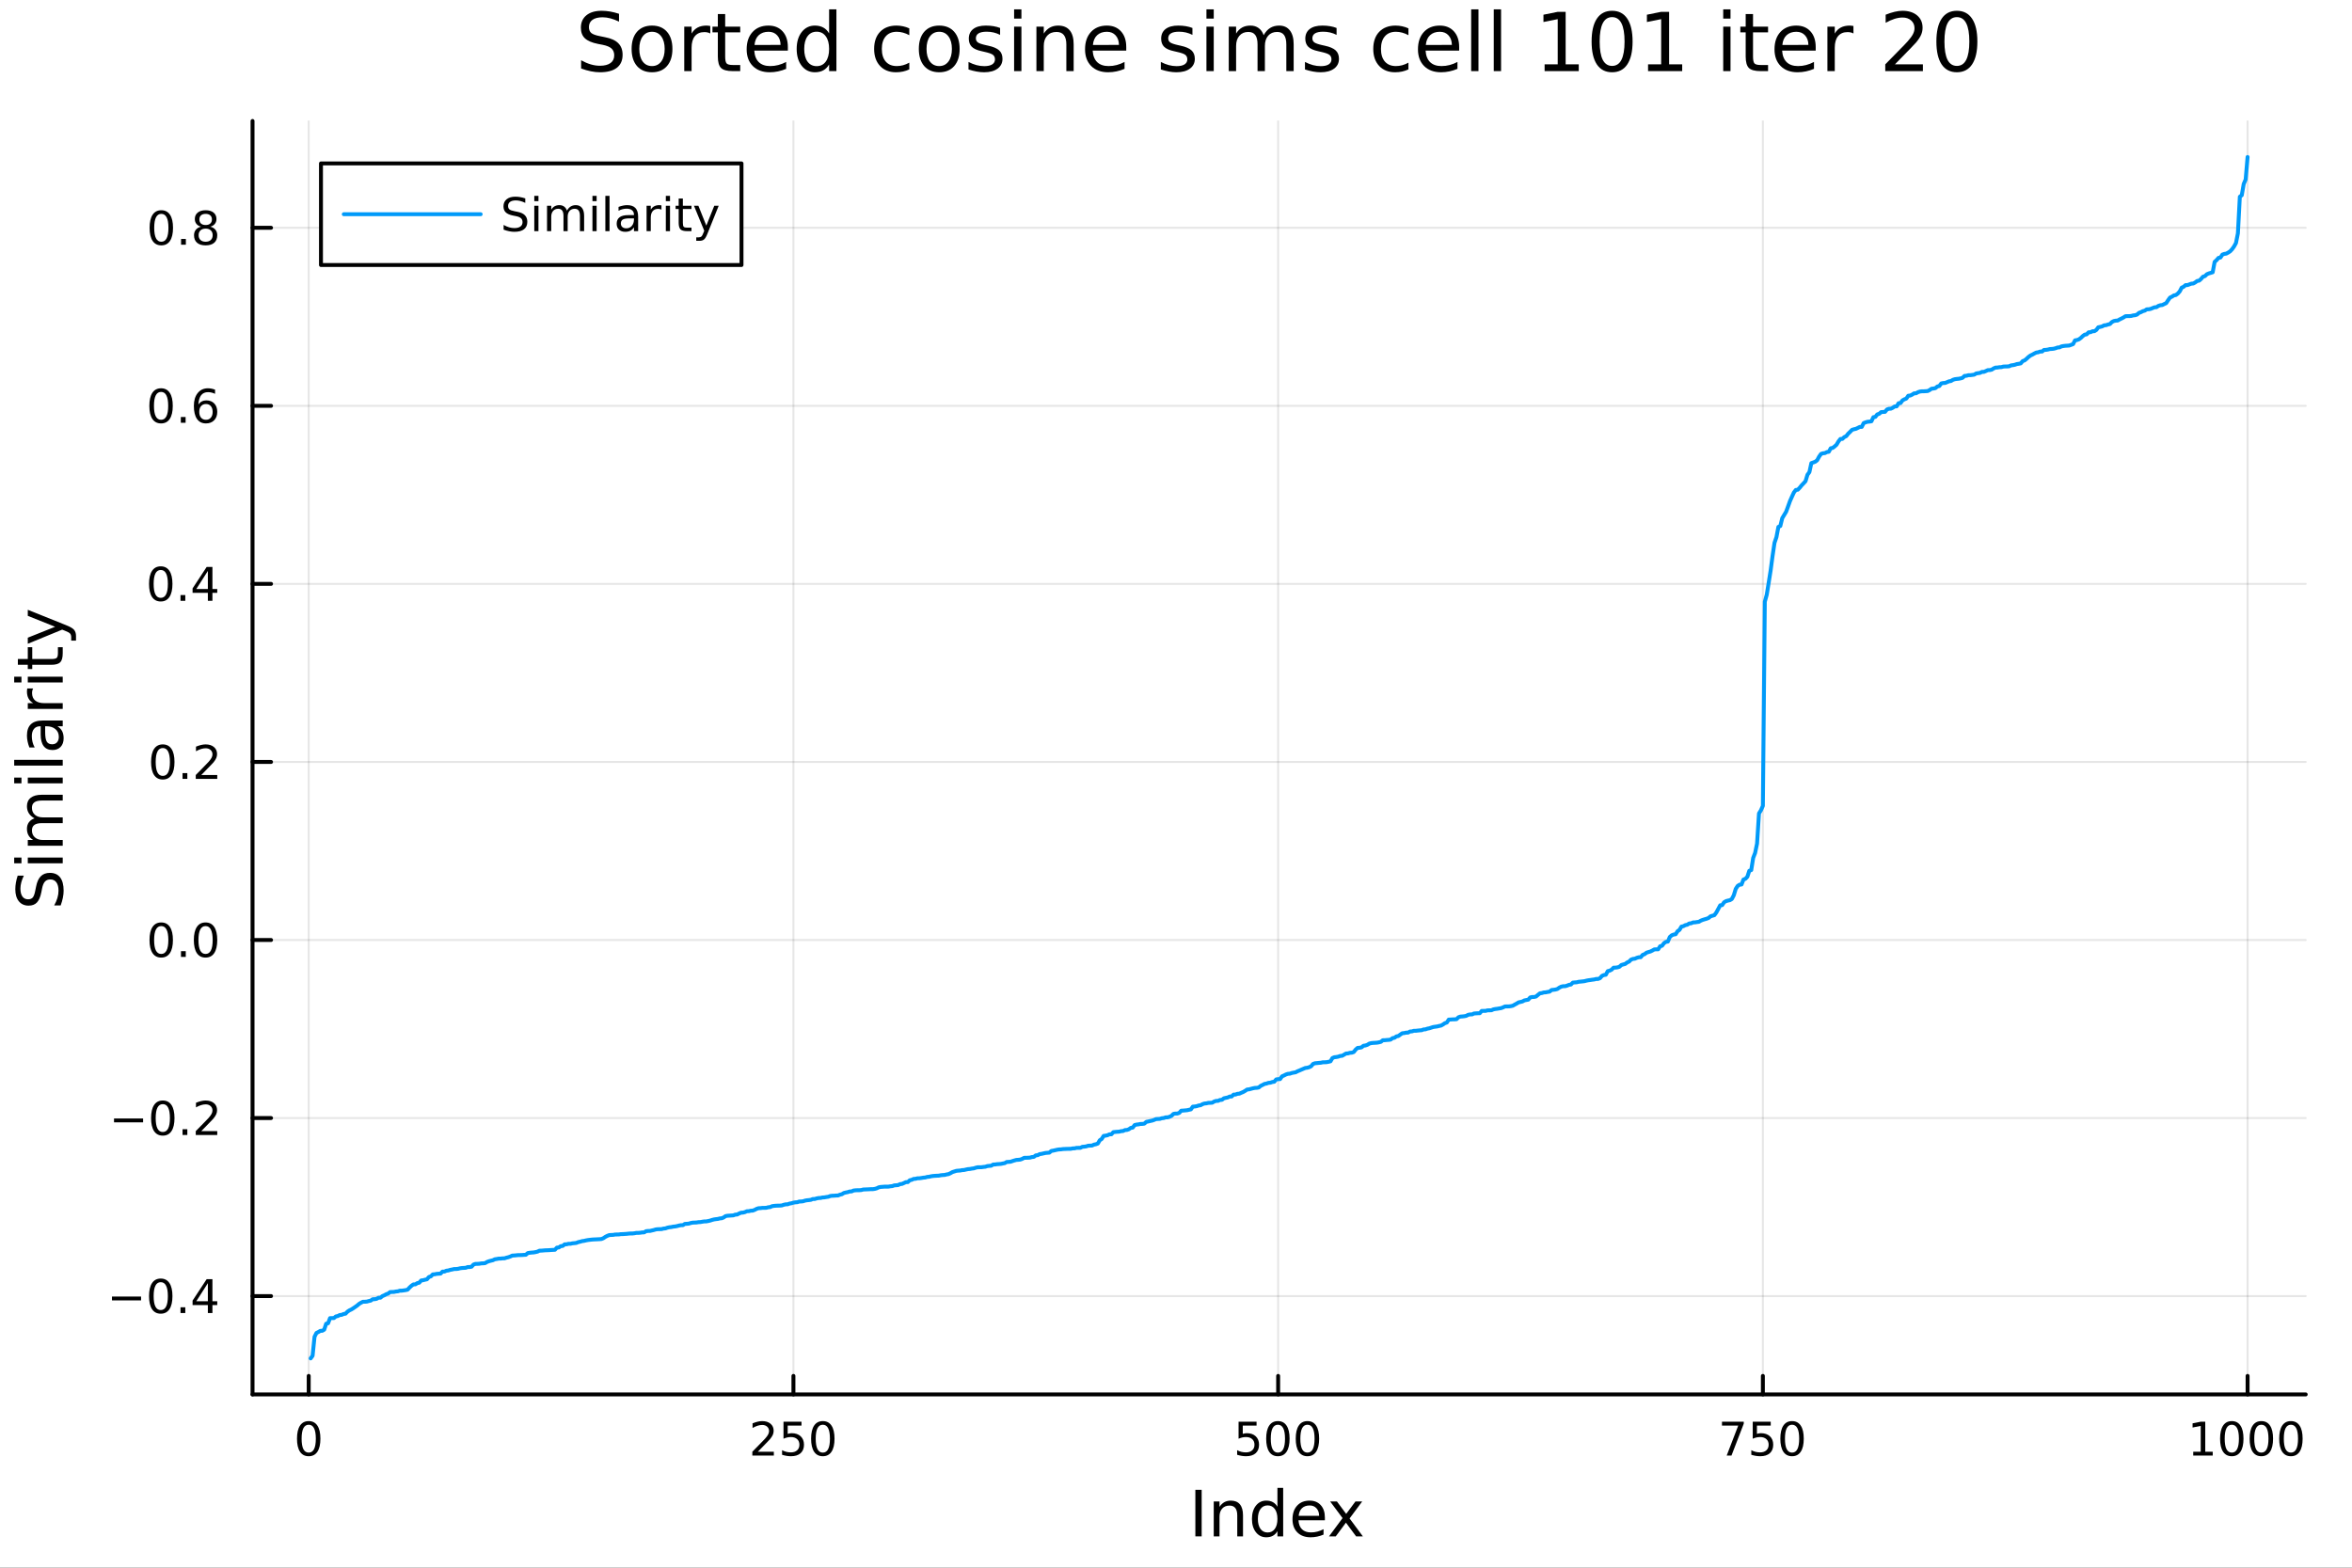 <svg xmlns="http://www.w3.org/2000/svg" xmlns:xlink="http://www.w3.org/1999/xlink" width="600" height="400" viewBox="0 0 2400 1600">
<rect x="0" y="0" width="2400" height="1600" fill="#333333" stroke="none"/>
<defs>
  <clipPath id="clip260">
    <rect x="0" y="0" width="2400" height="1600"></rect>
  </clipPath>
</defs>
<path clip-path="url(#clip260)" d="M0 1600 L2400 1600 L2400 8.88178e-14 L0 8.88178e-14  Z" fill="#ffffff" fill-rule="evenodd" fill-opacity="1"></path>
<defs>
  <clipPath id="clip261">
    <rect x="480" y="0" width="1681" height="1600"></rect>
  </clipPath>
</defs>
<path clip-path="url(#clip260)" d="M257.69 1423.18 L2352.76 1423.18 L2352.76 123.472 L257.69 123.472  Z" fill="#ffffff" fill-rule="evenodd" fill-opacity="1"></path>
<defs>
  <clipPath id="clip262">
    <rect x="257" y="123" width="2096" height="1301"></rect>
  </clipPath>
</defs>
<polyline clip-path="url(#clip262)" style="stroke:#000000; stroke-linecap:round; stroke-linejoin:round; stroke-width:2; stroke-opacity:0.1; fill:none" points="315.006,1423.18 315.006,123.472 "></polyline>
<polyline clip-path="url(#clip262)" style="stroke:#000000; stroke-linecap:round; stroke-linejoin:round; stroke-width:2; stroke-opacity:0.1; fill:none" points="809.62,1423.18 809.62,123.472 "></polyline>
<polyline clip-path="url(#clip262)" style="stroke:#000000; stroke-linecap:round; stroke-linejoin:round; stroke-width:2; stroke-opacity:0.1; fill:none" points="1304.23,1423.18 1304.23,123.472 "></polyline>
<polyline clip-path="url(#clip262)" style="stroke:#000000; stroke-linecap:round; stroke-linejoin:round; stroke-width:2; stroke-opacity:0.1; fill:none" points="1798.85,1423.18 1798.85,123.472 "></polyline>
<polyline clip-path="url(#clip262)" style="stroke:#000000; stroke-linecap:round; stroke-linejoin:round; stroke-width:2; stroke-opacity:0.1; fill:none" points="2293.46,1423.18 2293.46,123.472 "></polyline>
<polyline clip-path="url(#clip260)" style="stroke:#000000; stroke-linecap:round; stroke-linejoin:round; stroke-width:4; stroke-opacity:1; fill:none" points="257.69,1423.18 2352.76,1423.18 "></polyline>
<polyline clip-path="url(#clip260)" style="stroke:#000000; stroke-linecap:round; stroke-linejoin:round; stroke-width:4; stroke-opacity:1; fill:none" points="315.006,1423.18 315.006,1404.28 "></polyline>
<polyline clip-path="url(#clip260)" style="stroke:#000000; stroke-linecap:round; stroke-linejoin:round; stroke-width:4; stroke-opacity:1; fill:none" points="809.62,1423.18 809.62,1404.28 "></polyline>
<polyline clip-path="url(#clip260)" style="stroke:#000000; stroke-linecap:round; stroke-linejoin:round; stroke-width:4; stroke-opacity:1; fill:none" points="1304.23,1423.18 1304.23,1404.28 "></polyline>
<polyline clip-path="url(#clip260)" style="stroke:#000000; stroke-linecap:round; stroke-linejoin:round; stroke-width:4; stroke-opacity:1; fill:none" points="1798.85,1423.18 1798.85,1404.28 "></polyline>
<polyline clip-path="url(#clip260)" style="stroke:#000000; stroke-linecap:round; stroke-linejoin:round; stroke-width:4; stroke-opacity:1; fill:none" points="2293.46,1423.18 2293.46,1404.28 "></polyline>
<path clip-path="url(#clip260)" d="M315.006 1454.1 Q311.395 1454.1 309.566 1457.66 Q307.761 1461.2 307.761 1468.33 Q307.761 1475.44 309.566 1479.01 Q311.395 1482.55 315.006 1482.55 Q318.64 1482.55 320.446 1479.01 Q322.274 1475.44 322.274 1468.33 Q322.274 1461.2 320.446 1457.66 Q318.64 1454.1 315.006 1454.1 M315.006 1450.39 Q320.816 1450.39 323.872 1455 Q326.95 1459.58 326.95 1468.33 Q326.95 1477.06 323.872 1481.67 Q320.816 1486.25 315.006 1486.25 Q309.196 1486.25 306.117 1481.67 Q303.062 1477.06 303.062 1468.33 Q303.062 1459.58 306.117 1455 Q309.196 1450.39 315.006 1450.39 Z" fill="#000000" fill-rule="nonzero" fill-opacity="1"></path><path clip-path="url(#clip260)" d="M773.312 1481.64 L789.632 1481.64 L789.632 1485.58 L767.687 1485.58 L767.687 1481.64 Q770.349 1478.89 774.933 1474.26 Q779.539 1469.61 780.72 1468.27 Q782.965 1465.74 783.845 1464.01 Q784.747 1462.25 784.747 1460.56 Q784.747 1457.8 782.803 1456.07 Q780.882 1454.33 777.78 1454.33 Q775.581 1454.33 773.127 1455.09 Q770.696 1455.86 767.919 1457.41 L767.919 1452.69 Q770.743 1451.55 773.196 1450.97 Q775.65 1450.39 777.687 1450.39 Q783.058 1450.39 786.252 1453.08 Q789.446 1455.77 789.446 1460.26 Q789.446 1462.39 788.636 1464.31 Q787.849 1466.2 785.743 1468.8 Q785.164 1469.47 782.062 1472.69 Q778.96 1475.88 773.312 1481.64 Z" fill="#000000" fill-rule="nonzero" fill-opacity="1"></path><path clip-path="url(#clip260)" d="M799.493 1451.02 L817.849 1451.02 L817.849 1454.96 L803.775 1454.96 L803.775 1463.43 Q804.794 1463.08 805.812 1462.92 Q806.831 1462.73 807.849 1462.73 Q813.636 1462.73 817.016 1465.9 Q820.395 1469.08 820.395 1474.49 Q820.395 1480.07 816.923 1483.17 Q813.451 1486.25 807.131 1486.25 Q804.956 1486.25 802.687 1485.88 Q800.442 1485.51 798.034 1484.77 L798.034 1480.07 Q800.118 1481.2 802.34 1481.76 Q804.562 1482.32 807.039 1482.32 Q811.043 1482.32 813.381 1480.21 Q815.719 1478.1 815.719 1474.49 Q815.719 1470.88 813.381 1468.77 Q811.043 1466.67 807.039 1466.67 Q805.164 1466.67 803.289 1467.08 Q801.437 1467.5 799.493 1468.38 L799.493 1451.02 Z" fill="#000000" fill-rule="nonzero" fill-opacity="1"></path><path clip-path="url(#clip260)" d="M839.608 1454.1 Q835.997 1454.1 834.168 1457.66 Q832.363 1461.2 832.363 1468.33 Q832.363 1475.44 834.168 1479.01 Q835.997 1482.55 839.608 1482.55 Q843.242 1482.55 845.048 1479.01 Q846.877 1475.44 846.877 1468.33 Q846.877 1461.2 845.048 1457.66 Q843.242 1454.1 839.608 1454.1 M839.608 1450.39 Q845.418 1450.39 848.474 1455 Q851.553 1459.58 851.553 1468.33 Q851.553 1477.06 848.474 1481.67 Q845.418 1486.25 839.608 1486.25 Q833.798 1486.25 830.719 1481.67 Q827.664 1477.06 827.664 1468.33 Q827.664 1459.58 830.719 1455 Q833.798 1450.39 839.608 1450.39 Z" fill="#000000" fill-rule="nonzero" fill-opacity="1"></path><path clip-path="url(#clip260)" d="M1263.85 1451.02 L1282.21 1451.02 L1282.21 1454.96 L1268.13 1454.96 L1268.13 1463.43 Q1269.15 1463.08 1270.17 1462.92 Q1271.19 1462.73 1272.21 1462.73 Q1278 1462.73 1281.38 1465.9 Q1284.75 1469.08 1284.75 1474.49 Q1284.75 1480.07 1281.28 1483.17 Q1277.81 1486.25 1271.49 1486.25 Q1269.31 1486.25 1267.05 1485.88 Q1264.8 1485.51 1262.39 1484.77 L1262.39 1480.07 Q1264.48 1481.2 1266.7 1481.76 Q1268.92 1482.32 1271.4 1482.32 Q1275.4 1482.32 1277.74 1480.21 Q1280.08 1478.1 1280.08 1474.49 Q1280.08 1470.88 1277.74 1468.77 Q1275.4 1466.67 1271.4 1466.67 Q1269.52 1466.67 1267.65 1467.08 Q1265.8 1467.5 1263.85 1468.38 L1263.85 1451.02 Z" fill="#000000" fill-rule="nonzero" fill-opacity="1"></path><path clip-path="url(#clip260)" d="M1303.97 1454.1 Q1300.36 1454.1 1298.53 1457.66 Q1296.72 1461.2 1296.72 1468.33 Q1296.72 1475.44 1298.53 1479.01 Q1300.36 1482.55 1303.97 1482.55 Q1307.6 1482.55 1309.41 1479.01 Q1311.24 1475.44 1311.24 1468.33 Q1311.24 1461.2 1309.41 1457.66 Q1307.6 1454.1 1303.97 1454.1 M1303.97 1450.39 Q1309.78 1450.39 1312.83 1455 Q1315.91 1459.58 1315.91 1468.33 Q1315.91 1477.06 1312.83 1481.67 Q1309.78 1486.25 1303.97 1486.25 Q1298.16 1486.25 1295.08 1481.67 Q1292.02 1477.06 1292.02 1468.33 Q1292.02 1459.58 1295.08 1455 Q1298.16 1450.39 1303.97 1450.39 Z" fill="#000000" fill-rule="nonzero" fill-opacity="1"></path><path clip-path="url(#clip260)" d="M1334.13 1454.1 Q1330.52 1454.1 1328.69 1457.66 Q1326.88 1461.2 1326.88 1468.33 Q1326.88 1475.44 1328.69 1479.01 Q1330.52 1482.55 1334.13 1482.55 Q1337.76 1482.55 1339.57 1479.01 Q1341.4 1475.44 1341.4 1468.33 Q1341.4 1461.2 1339.57 1457.66 Q1337.76 1454.1 1334.13 1454.1 M1334.13 1450.39 Q1339.94 1450.39 1343 1455 Q1346.07 1459.58 1346.07 1468.33 Q1346.07 1477.06 1343 1481.67 Q1339.94 1486.25 1334.13 1486.25 Q1328.32 1486.25 1325.24 1481.67 Q1322.19 1477.06 1322.19 1468.33 Q1322.19 1459.58 1325.24 1455 Q1328.32 1450.39 1334.13 1450.39 Z" fill="#000000" fill-rule="nonzero" fill-opacity="1"></path><path clip-path="url(#clip260)" d="M1757.12 1451.02 L1779.35 1451.02 L1779.35 1453.01 L1766.8 1485.58 L1761.92 1485.58 L1773.72 1454.96 L1757.12 1454.96 L1757.12 1451.02 Z" fill="#000000" fill-rule="nonzero" fill-opacity="1"></path><path clip-path="url(#clip260)" d="M1788.51 1451.02 L1806.87 1451.02 L1806.87 1454.96 L1792.79 1454.96 L1792.79 1463.43 Q1793.81 1463.08 1794.83 1462.92 Q1795.85 1462.73 1796.87 1462.73 Q1802.66 1462.73 1806.04 1465.9 Q1809.41 1469.08 1809.41 1474.49 Q1809.41 1480.07 1805.94 1483.17 Q1802.47 1486.25 1796.15 1486.25 Q1793.98 1486.25 1791.71 1485.88 Q1789.46 1485.51 1787.05 1484.77 L1787.05 1480.07 Q1789.14 1481.2 1791.36 1481.76 Q1793.58 1482.32 1796.06 1482.32 Q1800.06 1482.32 1802.4 1480.21 Q1804.74 1478.1 1804.74 1474.49 Q1804.74 1470.88 1802.4 1468.77 Q1800.06 1466.67 1796.06 1466.67 Q1794.18 1466.67 1792.31 1467.08 Q1790.46 1467.5 1788.51 1468.38 L1788.51 1451.02 Z" fill="#000000" fill-rule="nonzero" fill-opacity="1"></path><path clip-path="url(#clip260)" d="M1828.63 1454.1 Q1825.02 1454.1 1823.19 1457.66 Q1821.38 1461.2 1821.38 1468.33 Q1821.38 1475.44 1823.19 1479.01 Q1825.02 1482.55 1828.63 1482.55 Q1832.26 1482.55 1834.07 1479.01 Q1835.9 1475.44 1835.9 1468.33 Q1835.9 1461.2 1834.07 1457.66 Q1832.26 1454.1 1828.63 1454.1 M1828.63 1450.39 Q1834.44 1450.39 1837.49 1455 Q1840.57 1459.58 1840.57 1468.33 Q1840.57 1477.06 1837.49 1481.67 Q1834.44 1486.25 1828.63 1486.25 Q1822.82 1486.25 1819.74 1481.67 Q1816.68 1477.06 1816.68 1468.33 Q1816.68 1459.58 1819.74 1455 Q1822.82 1450.39 1828.63 1450.39 Z" fill="#000000" fill-rule="nonzero" fill-opacity="1"></path><path clip-path="url(#clip260)" d="M2237.99 1481.64 L2245.63 1481.64 L2245.63 1455.28 L2237.32 1456.95 L2237.32 1452.69 L2245.58 1451.02 L2250.26 1451.02 L2250.26 1481.64 L2257.89 1481.64 L2257.89 1485.58 L2237.99 1485.58 L2237.99 1481.64 Z" fill="#000000" fill-rule="nonzero" fill-opacity="1"></path><path clip-path="url(#clip260)" d="M2277.34 1454.1 Q2273.73 1454.1 2271.9 1457.66 Q2270.09 1461.2 2270.09 1468.33 Q2270.09 1475.44 2271.9 1479.01 Q2273.73 1482.55 2277.34 1482.55 Q2280.97 1482.55 2282.78 1479.01 Q2284.61 1475.44 2284.61 1468.33 Q2284.61 1461.2 2282.78 1457.66 Q2280.97 1454.1 2277.34 1454.1 M2277.34 1450.39 Q2283.15 1450.39 2286.2 1455 Q2289.28 1459.58 2289.28 1468.33 Q2289.28 1477.06 2286.2 1481.67 Q2283.15 1486.25 2277.34 1486.25 Q2271.53 1486.25 2268.45 1481.67 Q2265.39 1477.06 2265.39 1468.33 Q2265.39 1459.58 2268.45 1455 Q2271.53 1450.39 2277.34 1450.39 Z" fill="#000000" fill-rule="nonzero" fill-opacity="1"></path><path clip-path="url(#clip260)" d="M2307.5 1454.1 Q2303.89 1454.1 2302.06 1457.66 Q2300.26 1461.2 2300.26 1468.33 Q2300.26 1475.44 2302.06 1479.01 Q2303.89 1482.55 2307.5 1482.55 Q2311.14 1482.55 2312.94 1479.01 Q2314.77 1475.44 2314.77 1468.33 Q2314.77 1461.2 2312.94 1457.66 Q2311.14 1454.1 2307.5 1454.1 M2307.5 1450.39 Q2313.31 1450.39 2316.37 1455 Q2319.45 1459.58 2319.45 1468.33 Q2319.45 1477.06 2316.37 1481.67 Q2313.31 1486.25 2307.5 1486.25 Q2301.69 1486.25 2298.61 1481.67 Q2295.56 1477.06 2295.56 1468.33 Q2295.56 1459.58 2298.61 1455 Q2301.69 1450.39 2307.5 1450.39 Z" fill="#000000" fill-rule="nonzero" fill-opacity="1"></path><path clip-path="url(#clip260)" d="M2337.66 1454.1 Q2334.05 1454.1 2332.22 1457.66 Q2330.42 1461.2 2330.42 1468.33 Q2330.42 1475.44 2332.22 1479.01 Q2334.05 1482.55 2337.66 1482.55 Q2341.3 1482.55 2343.1 1479.01 Q2344.93 1475.44 2344.93 1468.33 Q2344.93 1461.2 2343.1 1457.66 Q2341.3 1454.1 2337.66 1454.1 M2337.66 1450.39 Q2343.47 1450.39 2346.53 1455 Q2349.61 1459.58 2349.61 1468.33 Q2349.61 1477.06 2346.53 1481.67 Q2343.47 1486.25 2337.66 1486.25 Q2331.85 1486.25 2328.77 1481.67 Q2325.72 1477.06 2325.72 1468.33 Q2325.72 1459.58 2328.77 1455 Q2331.85 1450.39 2337.66 1450.39 Z" fill="#000000" fill-rule="nonzero" fill-opacity="1"></path><path clip-path="url(#clip260)" d="M1219.76 1520.52 L1226.19 1520.52 L1226.19 1568.04 L1219.76 1568.04 L1219.76 1520.52 Z" fill="#000000" fill-rule="nonzero" fill-opacity="1"></path><path clip-path="url(#clip260)" d="M1268.37 1546.53 L1268.37 1568.04 L1262.51 1568.04 L1262.51 1546.72 Q1262.51 1541.66 1260.54 1539.14 Q1258.56 1536.63 1254.62 1536.63 Q1249.87 1536.63 1247.14 1539.65 Q1244.4 1542.68 1244.4 1547.9 L1244.4 1568.04 L1238.51 1568.04 L1238.51 1532.4 L1244.4 1532.4 L1244.4 1537.93 Q1246.5 1534.72 1249.33 1533.13 Q1252.2 1531.54 1255.92 1531.54 Q1262.06 1531.54 1265.21 1535.36 Q1268.37 1539.14 1268.37 1546.53 Z" fill="#000000" fill-rule="nonzero" fill-opacity="1"></path><path clip-path="url(#clip260)" d="M1303.5 1537.81 L1303.5 1518.52 L1309.36 1518.52 L1309.36 1568.04 L1303.5 1568.04 L1303.5 1562.7 Q1301.66 1565.88 1298.83 1567.44 Q1296.02 1568.97 1292.08 1568.97 Q1285.62 1568.97 1281.54 1563.81 Q1277.5 1558.65 1277.5 1550.25 Q1277.5 1541.85 1281.54 1536.69 Q1285.62 1531.54 1292.08 1531.54 Q1296.02 1531.54 1298.83 1533.1 Q1301.66 1534.62 1303.5 1537.81 M1283.55 1550.25 Q1283.55 1556.71 1286.19 1560.4 Q1288.86 1564.07 1293.51 1564.07 Q1298.16 1564.07 1300.83 1560.4 Q1303.5 1556.71 1303.5 1550.25 Q1303.5 1543.79 1300.83 1540.13 Q1298.16 1536.44 1293.51 1536.44 Q1288.86 1536.44 1286.19 1540.13 Q1283.55 1543.79 1283.55 1550.25 Z" fill="#000000" fill-rule="nonzero" fill-opacity="1"></path><path clip-path="url(#clip260)" d="M1351.92 1548.76 L1351.92 1551.62 L1324.99 1551.62 Q1325.37 1557.67 1328.62 1560.85 Q1331.9 1564 1337.72 1564 Q1341.09 1564 1344.24 1563.17 Q1347.43 1562.35 1350.55 1560.69 L1350.55 1566.23 Q1347.4 1567.57 1344.09 1568.27 Q1340.78 1568.97 1337.37 1568.97 Q1328.84 1568.97 1323.84 1564 Q1318.88 1559.04 1318.88 1550.57 Q1318.88 1541.82 1323.59 1536.69 Q1328.33 1531.54 1336.35 1531.54 Q1343.54 1531.54 1347.71 1536.18 Q1351.92 1540.8 1351.92 1548.76 M1346.06 1547.04 Q1346 1542.23 1343.35 1539.37 Q1340.74 1536.5 1336.41 1536.5 Q1331.51 1536.5 1328.55 1539.27 Q1325.63 1542.04 1325.18 1547.07 L1346.06 1547.04 Z" fill="#000000" fill-rule="nonzero" fill-opacity="1"></path><path clip-path="url(#clip260)" d="M1390.01 1532.4 L1377.12 1549.74 L1390.68 1568.04 L1383.78 1568.04 L1373.4 1554.04 L1363.02 1568.04 L1356.12 1568.04 L1369.96 1549.39 L1357.29 1532.4 L1364.2 1532.4 L1373.65 1545.1 L1383.11 1532.4 L1390.01 1532.4 Z" fill="#000000" fill-rule="nonzero" fill-opacity="1"></path><polyline clip-path="url(#clip262)" style="stroke:#000000; stroke-linecap:round; stroke-linejoin:round; stroke-width:2; stroke-opacity:0.1; fill:none" points="257.69,1322.81 2352.76,1322.81 "></polyline>
<polyline clip-path="url(#clip262)" style="stroke:#000000; stroke-linecap:round; stroke-linejoin:round; stroke-width:2; stroke-opacity:0.1; fill:none" points="257.69,1141.09 2352.76,1141.09 "></polyline>
<polyline clip-path="url(#clip262)" style="stroke:#000000; stroke-linecap:round; stroke-linejoin:round; stroke-width:2; stroke-opacity:0.1; fill:none" points="257.69,959.368 2352.76,959.368 "></polyline>
<polyline clip-path="url(#clip262)" style="stroke:#000000; stroke-linecap:round; stroke-linejoin:round; stroke-width:2; stroke-opacity:0.1; fill:none" points="257.69,777.644 2352.76,777.644 "></polyline>
<polyline clip-path="url(#clip262)" style="stroke:#000000; stroke-linecap:round; stroke-linejoin:round; stroke-width:2; stroke-opacity:0.1; fill:none" points="257.69,595.92 2352.76,595.92 "></polyline>
<polyline clip-path="url(#clip262)" style="stroke:#000000; stroke-linecap:round; stroke-linejoin:round; stroke-width:2; stroke-opacity:0.1; fill:none" points="257.69,414.197 2352.76,414.197 "></polyline>
<polyline clip-path="url(#clip262)" style="stroke:#000000; stroke-linecap:round; stroke-linejoin:round; stroke-width:2; stroke-opacity:0.1; fill:none" points="257.69,232.473 2352.76,232.473 "></polyline>
<polyline clip-path="url(#clip260)" style="stroke:#000000; stroke-linecap:round; stroke-linejoin:round; stroke-width:4; stroke-opacity:1; fill:none" points="257.69,1423.18 257.69,123.472 "></polyline>
<polyline clip-path="url(#clip260)" style="stroke:#000000; stroke-linecap:round; stroke-linejoin:round; stroke-width:4; stroke-opacity:1; fill:none" points="257.69,1322.81 276.588,1322.81 "></polyline>
<polyline clip-path="url(#clip260)" style="stroke:#000000; stroke-linecap:round; stroke-linejoin:round; stroke-width:4; stroke-opacity:1; fill:none" points="257.69,1141.09 276.588,1141.09 "></polyline>
<polyline clip-path="url(#clip260)" style="stroke:#000000; stroke-linecap:round; stroke-linejoin:round; stroke-width:4; stroke-opacity:1; fill:none" points="257.69,959.368 276.588,959.368 "></polyline>
<polyline clip-path="url(#clip260)" style="stroke:#000000; stroke-linecap:round; stroke-linejoin:round; stroke-width:4; stroke-opacity:1; fill:none" points="257.69,777.644 276.588,777.644 "></polyline>
<polyline clip-path="url(#clip260)" style="stroke:#000000; stroke-linecap:round; stroke-linejoin:round; stroke-width:4; stroke-opacity:1; fill:none" points="257.69,595.92 276.588,595.92 "></polyline>
<polyline clip-path="url(#clip260)" style="stroke:#000000; stroke-linecap:round; stroke-linejoin:round; stroke-width:4; stroke-opacity:1; fill:none" points="257.69,414.197 276.588,414.197 "></polyline>
<polyline clip-path="url(#clip260)" style="stroke:#000000; stroke-linecap:round; stroke-linejoin:round; stroke-width:4; stroke-opacity:1; fill:none" points="257.69,232.473 276.588,232.473 "></polyline>
<path clip-path="url(#clip260)" d="M114.26 1323.27 L143.936 1323.27 L143.936 1327.2 L114.26 1327.2 L114.26 1323.27 Z" fill="#000000" fill-rule="nonzero" fill-opacity="1"></path><path clip-path="url(#clip260)" d="M164.028 1308.61 Q160.417 1308.61 158.589 1312.18 Q156.783 1315.72 156.783 1322.85 Q156.783 1329.96 158.589 1333.52 Q160.417 1337.06 164.028 1337.06 Q167.663 1337.06 169.468 1333.52 Q171.297 1329.96 171.297 1322.85 Q171.297 1315.72 169.468 1312.18 Q167.663 1308.61 164.028 1308.61 M164.028 1304.91 Q169.839 1304.91 172.894 1309.52 Q175.973 1314.1 175.973 1322.85 Q175.973 1331.58 172.894 1336.18 Q169.839 1340.77 164.028 1340.77 Q158.218 1340.77 155.14 1336.18 Q152.084 1331.58 152.084 1322.85 Q152.084 1314.1 155.14 1309.52 Q158.218 1304.91 164.028 1304.91 Z" fill="#000000" fill-rule="nonzero" fill-opacity="1"></path><path clip-path="url(#clip260)" d="M184.19 1334.22 L189.075 1334.22 L189.075 1340.09 L184.19 1340.09 L184.19 1334.22 Z" fill="#000000" fill-rule="nonzero" fill-opacity="1"></path><path clip-path="url(#clip260)" d="M212.107 1309.61 L200.301 1328.06 L212.107 1328.06 L212.107 1309.61 M210.88 1305.53 L216.76 1305.53 L216.76 1328.06 L221.69 1328.06 L221.69 1331.95 L216.76 1331.95 L216.76 1340.09 L212.107 1340.09 L212.107 1331.95 L196.505 1331.95 L196.505 1327.43 L210.88 1305.53 Z" fill="#000000" fill-rule="nonzero" fill-opacity="1"></path><path clip-path="url(#clip260)" d="M116.343 1141.54 L146.019 1141.54 L146.019 1145.48 L116.343 1145.48 L116.343 1141.54 Z" fill="#000000" fill-rule="nonzero" fill-opacity="1"></path><path clip-path="url(#clip260)" d="M166.112 1126.89 Q162.501 1126.89 160.672 1130.45 Q158.866 1134 158.866 1141.13 Q158.866 1148.23 160.672 1151.8 Q162.501 1155.34 166.112 1155.34 Q169.746 1155.34 171.552 1151.8 Q173.38 1148.23 173.38 1141.13 Q173.38 1134 171.552 1130.45 Q169.746 1126.89 166.112 1126.89 M166.112 1123.19 Q171.922 1123.19 174.977 1127.79 Q178.056 1132.38 178.056 1141.13 Q178.056 1149.85 174.977 1154.46 Q171.922 1159.04 166.112 1159.04 Q160.302 1159.04 157.223 1154.46 Q154.167 1149.85 154.167 1141.13 Q154.167 1132.38 157.223 1127.79 Q160.302 1123.19 166.112 1123.19 Z" fill="#000000" fill-rule="nonzero" fill-opacity="1"></path><path clip-path="url(#clip260)" d="M186.274 1152.49 L191.158 1152.49 L191.158 1158.37 L186.274 1158.37 L186.274 1152.49 Z" fill="#000000" fill-rule="nonzero" fill-opacity="1"></path><path clip-path="url(#clip260)" d="M205.371 1154.44 L221.69 1154.44 L221.69 1158.37 L199.746 1158.37 L199.746 1154.44 Q202.408 1151.68 206.991 1147.05 Q211.598 1142.4 212.778 1141.06 Q215.024 1138.53 215.903 1136.8 Q216.806 1135.04 216.806 1133.35 Q216.806 1130.59 214.861 1128.86 Q212.94 1127.12 209.838 1127.12 Q207.639 1127.12 205.186 1127.89 Q202.755 1128.65 199.977 1130.2 L199.977 1125.48 Q202.801 1124.34 205.255 1123.76 Q207.709 1123.19 209.746 1123.19 Q215.116 1123.19 218.311 1125.87 Q221.505 1128.56 221.505 1133.05 Q221.505 1135.18 220.695 1137.1 Q219.908 1139 217.801 1141.59 Q217.223 1142.26 214.121 1145.48 Q211.019 1148.67 205.371 1154.44 Z" fill="#000000" fill-rule="nonzero" fill-opacity="1"></path><path clip-path="url(#clip260)" d="M164.515 945.166 Q160.903 945.166 159.075 948.731 Q157.269 952.273 157.269 959.402 Q157.269 966.509 159.075 970.074 Q160.903 973.615 164.515 973.615 Q168.149 973.615 169.954 970.074 Q171.783 966.509 171.783 959.402 Q171.783 952.273 169.954 948.731 Q168.149 945.166 164.515 945.166 M164.515 941.463 Q170.325 941.463 173.38 946.069 Q176.459 950.652 176.459 959.402 Q176.459 968.129 173.38 972.736 Q170.325 977.319 164.515 977.319 Q158.704 977.319 155.626 972.736 Q152.57 968.129 152.57 959.402 Q152.57 950.652 155.626 946.069 Q158.704 941.463 164.515 941.463 Z" fill="#000000" fill-rule="nonzero" fill-opacity="1"></path><path clip-path="url(#clip260)" d="M184.676 970.768 L189.561 970.768 L189.561 976.648 L184.676 976.648 L184.676 970.768 Z" fill="#000000" fill-rule="nonzero" fill-opacity="1"></path><path clip-path="url(#clip260)" d="M209.746 945.166 Q206.135 945.166 204.306 948.731 Q202.5 952.273 202.5 959.402 Q202.5 966.509 204.306 970.074 Q206.135 973.615 209.746 973.615 Q213.38 973.615 215.186 970.074 Q217.014 966.509 217.014 959.402 Q217.014 952.273 215.186 948.731 Q213.38 945.166 209.746 945.166 M209.746 941.463 Q215.556 941.463 218.611 946.069 Q221.69 950.652 221.69 959.402 Q221.69 968.129 218.611 972.736 Q215.556 977.319 209.746 977.319 Q203.936 977.319 200.857 972.736 Q197.801 968.129 197.801 959.402 Q197.801 950.652 200.857 946.069 Q203.936 941.463 209.746 941.463 Z" fill="#000000" fill-rule="nonzero" fill-opacity="1"></path><path clip-path="url(#clip260)" d="M166.112 763.443 Q162.501 763.443 160.672 767.007 Q158.866 770.549 158.866 777.679 Q158.866 784.785 160.672 788.35 Q162.501 791.892 166.112 791.892 Q169.746 791.892 171.552 788.35 Q173.38 784.785 173.38 777.679 Q173.38 770.549 171.552 767.007 Q169.746 763.443 166.112 763.443 M166.112 759.739 Q171.922 759.739 174.977 764.345 Q178.056 768.929 178.056 777.679 Q178.056 786.405 174.977 791.012 Q171.922 795.595 166.112 795.595 Q160.302 795.595 157.223 791.012 Q154.167 786.405 154.167 777.679 Q154.167 768.929 157.223 764.345 Q160.302 759.739 166.112 759.739 Z" fill="#000000" fill-rule="nonzero" fill-opacity="1"></path><path clip-path="url(#clip260)" d="M186.274 789.044 L191.158 789.044 L191.158 794.924 L186.274 794.924 L186.274 789.044 Z" fill="#000000" fill-rule="nonzero" fill-opacity="1"></path><path clip-path="url(#clip260)" d="M205.371 790.989 L221.69 790.989 L221.69 794.924 L199.746 794.924 L199.746 790.989 Q202.408 788.234 206.991 783.605 Q211.598 778.952 212.778 777.609 Q215.024 775.086 215.903 773.35 Q216.806 771.591 216.806 769.901 Q216.806 767.146 214.861 765.41 Q212.94 763.674 209.838 763.674 Q207.639 763.674 205.186 764.438 Q202.755 765.202 199.977 766.753 L199.977 762.031 Q202.801 760.896 205.255 760.318 Q207.709 759.739 209.746 759.739 Q215.116 759.739 218.311 762.424 Q221.505 765.109 221.505 769.6 Q221.505 771.73 220.695 773.651 Q219.908 775.549 217.801 778.142 Q217.223 778.813 214.121 782.03 Q211.019 785.225 205.371 790.989 Z" fill="#000000" fill-rule="nonzero" fill-opacity="1"></path><path clip-path="url(#clip260)" d="M164.028 581.719 Q160.417 581.719 158.589 585.284 Q156.783 588.825 156.783 595.955 Q156.783 603.061 158.589 606.626 Q160.417 610.168 164.028 610.168 Q167.663 610.168 169.468 606.626 Q171.297 603.061 171.297 595.955 Q171.297 588.825 169.468 585.284 Q167.663 581.719 164.028 581.719 M164.028 578.015 Q169.839 578.015 172.894 582.622 Q175.973 587.205 175.973 595.955 Q175.973 604.682 172.894 609.288 Q169.839 613.872 164.028 613.872 Q158.218 613.872 155.14 609.288 Q152.084 604.682 152.084 595.955 Q152.084 587.205 155.14 582.622 Q158.218 578.015 164.028 578.015 Z" fill="#000000" fill-rule="nonzero" fill-opacity="1"></path><path clip-path="url(#clip260)" d="M184.19 607.321 L189.075 607.321 L189.075 613.2 L184.19 613.2 L184.19 607.321 Z" fill="#000000" fill-rule="nonzero" fill-opacity="1"></path><path clip-path="url(#clip260)" d="M212.107 582.714 L200.301 601.163 L212.107 601.163 L212.107 582.714 M210.88 578.64 L216.76 578.64 L216.76 601.163 L221.69 601.163 L221.69 605.052 L216.76 605.052 L216.76 613.2 L212.107 613.2 L212.107 605.052 L196.505 605.052 L196.505 600.538 L210.88 578.64 Z" fill="#000000" fill-rule="nonzero" fill-opacity="1"></path><path clip-path="url(#clip260)" d="M164.352 399.995 Q160.741 399.995 158.913 403.56 Q157.107 407.102 157.107 414.231 Q157.107 421.338 158.913 424.903 Q160.741 428.444 164.352 428.444 Q167.987 428.444 169.792 424.903 Q171.621 421.338 171.621 414.231 Q171.621 407.102 169.792 403.56 Q167.987 399.995 164.352 399.995 M164.352 396.292 Q170.163 396.292 173.218 400.898 Q176.297 405.481 176.297 414.231 Q176.297 422.958 173.218 427.565 Q170.163 432.148 164.352 432.148 Q158.542 432.148 155.464 427.565 Q152.408 422.958 152.408 414.231 Q152.408 405.481 155.464 400.898 Q158.542 396.292 164.352 396.292 Z" fill="#000000" fill-rule="nonzero" fill-opacity="1"></path><path clip-path="url(#clip260)" d="M184.514 425.597 L189.399 425.597 L189.399 431.477 L184.514 431.477 L184.514 425.597 Z" fill="#000000" fill-rule="nonzero" fill-opacity="1"></path><path clip-path="url(#clip260)" d="M210.162 412.333 Q207.014 412.333 205.162 414.486 Q203.334 416.639 203.334 420.389 Q203.334 424.116 205.162 426.291 Q207.014 428.444 210.162 428.444 Q213.311 428.444 215.139 426.291 Q216.991 424.116 216.991 420.389 Q216.991 416.639 215.139 414.486 Q213.311 412.333 210.162 412.333 M219.445 397.68 L219.445 401.94 Q217.686 401.106 215.88 400.667 Q214.098 400.227 212.338 400.227 Q207.709 400.227 205.255 403.352 Q202.824 406.477 202.477 412.796 Q203.843 410.782 205.903 409.717 Q207.963 408.63 210.44 408.63 Q215.649 408.63 218.658 411.801 Q221.69 414.949 221.69 420.389 Q221.69 425.713 218.542 428.93 Q215.394 432.148 210.162 432.148 Q204.167 432.148 200.996 427.565 Q197.825 422.958 197.825 414.231 Q197.825 406.037 201.713 401.176 Q205.602 396.292 212.153 396.292 Q213.912 396.292 215.695 396.639 Q217.5 396.986 219.445 397.68 Z" fill="#000000" fill-rule="nonzero" fill-opacity="1"></path><path clip-path="url(#clip260)" d="M164.607 218.272 Q160.996 218.272 159.167 221.836 Q157.362 225.378 157.362 232.508 Q157.362 239.614 159.167 243.179 Q160.996 246.721 164.607 246.721 Q168.241 246.721 170.047 243.179 Q171.876 239.614 171.876 232.508 Q171.876 225.378 170.047 221.836 Q168.241 218.272 164.607 218.272 M164.607 214.568 Q170.417 214.568 173.473 219.174 Q176.551 223.758 176.551 232.508 Q176.551 241.234 173.473 245.841 Q170.417 250.424 164.607 250.424 Q158.797 250.424 155.718 245.841 Q152.663 241.234 152.663 232.508 Q152.663 223.758 155.718 219.174 Q158.797 214.568 164.607 214.568 Z" fill="#000000" fill-rule="nonzero" fill-opacity="1"></path><path clip-path="url(#clip260)" d="M184.769 243.873 L189.653 243.873 L189.653 249.753 L184.769 249.753 L184.769 243.873 Z" fill="#000000" fill-rule="nonzero" fill-opacity="1"></path><path clip-path="url(#clip260)" d="M209.838 233.341 Q206.505 233.341 204.584 235.123 Q202.686 236.906 202.686 240.031 Q202.686 243.156 204.584 244.938 Q206.505 246.721 209.838 246.721 Q213.172 246.721 215.093 244.938 Q217.014 243.133 217.014 240.031 Q217.014 236.906 215.093 235.123 Q213.195 233.341 209.838 233.341 M205.162 231.35 Q202.153 230.61 200.463 228.549 Q198.797 226.489 198.797 223.526 Q198.797 219.383 201.737 216.975 Q204.699 214.568 209.838 214.568 Q215 214.568 217.94 216.975 Q220.88 219.383 220.88 223.526 Q220.88 226.489 219.19 228.549 Q217.523 230.61 214.537 231.35 Q217.917 232.137 219.792 234.429 Q221.69 236.721 221.69 240.031 Q221.69 245.054 218.611 247.739 Q215.556 250.424 209.838 250.424 Q204.121 250.424 201.042 247.739 Q197.987 245.054 197.987 240.031 Q197.987 236.721 199.885 234.429 Q201.783 232.137 205.162 231.35 M203.449 223.966 Q203.449 226.651 205.116 228.156 Q206.806 229.66 209.838 229.66 Q212.848 229.66 214.537 228.156 Q216.25 226.651 216.25 223.966 Q216.25 221.281 214.537 219.776 Q212.848 218.272 209.838 218.272 Q206.806 218.272 205.116 219.776 Q203.449 221.281 203.449 223.966 Z" fill="#000000" fill-rule="nonzero" fill-opacity="1"></path><path clip-path="url(#clip260)" d="M18.044 893.717 L24.314 893.717 Q22.563 897.378 21.704 900.624 Q20.845 903.871 20.845 906.894 Q20.845 912.146 22.882 915.011 Q24.919 917.843 28.674 917.843 Q31.826 917.843 33.449 915.966 Q35.04 914.056 36.027 908.772 L36.823 904.889 Q38.191 897.696 41.66 894.29 Q45.098 890.853 50.891 890.853 Q57.798 890.853 61.362 895.5 Q64.927 900.115 64.927 909.059 Q64.927 912.433 64.163 916.252 Q63.399 920.04 61.904 924.114 L55.283 924.114 Q57.479 920.199 58.593 916.443 Q59.707 912.687 59.707 909.059 Q59.707 903.552 57.543 900.561 Q55.379 897.569 51.368 897.569 Q47.867 897.569 45.894 899.733 Q43.92 901.866 42.934 906.767 L42.17 910.682 Q40.737 917.875 37.682 921.09 Q34.626 924.305 29.184 924.305 Q22.882 924.305 19.253 919.88 Q15.625 915.424 15.625 907.626 Q15.625 904.284 16.23 900.815 Q16.834 897.346 18.044 893.717 Z" fill="#000000" fill-rule="nonzero" fill-opacity="1"></path><path clip-path="url(#clip260)" d="M28.356 881.081 L28.356 875.225 L64.004 875.225 L64.004 881.081 L28.356 881.081 M14.479 881.081 L14.479 875.225 L21.895 875.225 L21.895 881.081 L14.479 881.081 Z" fill="#000000" fill-rule="nonzero" fill-opacity="1"></path><path clip-path="url(#clip260)" d="M35.199 835.217 Q31.253 833.02 29.375 829.965 Q27.497 826.909 27.497 822.772 Q27.497 817.202 31.412 814.178 Q35.295 811.154 42.488 811.154 L64.004 811.154 L64.004 817.042 L42.679 817.042 Q37.555 817.042 35.072 818.857 Q32.589 820.671 32.589 824.395 Q32.589 828.946 35.613 831.588 Q38.637 834.23 43.857 834.23 L64.004 834.23 L64.004 840.118 L42.679 840.118 Q37.523 840.118 35.072 841.932 Q32.589 843.747 32.589 847.534 Q32.589 852.022 35.645 854.664 Q38.669 857.306 43.857 857.306 L64.004 857.306 L64.004 863.194 L28.356 863.194 L28.356 857.306 L33.894 857.306 Q30.616 855.3 29.056 852.499 Q27.497 849.699 27.497 845.847 Q27.497 841.964 29.47 839.259 Q31.444 836.522 35.199 835.217 Z" fill="#000000" fill-rule="nonzero" fill-opacity="1"></path><path clip-path="url(#clip260)" d="M28.356 799.473 L28.356 793.617 L64.004 793.617 L64.004 799.473 L28.356 799.473 M14.479 799.473 L14.479 793.617 L21.895 793.617 L21.895 799.473 L14.479 799.473 Z" fill="#000000" fill-rule="nonzero" fill-opacity="1"></path><path clip-path="url(#clip260)" d="M14.479 781.363 L14.479 775.506 L64.004 775.506 L64.004 781.363 L14.479 781.363 Z" fill="#000000" fill-rule="nonzero" fill-opacity="1"></path><path clip-path="url(#clip260)" d="M46.085 747.052 Q46.085 754.149 47.708 756.887 Q49.331 759.624 53.246 759.624 Q56.365 759.624 58.211 757.587 Q60.026 755.518 60.026 751.985 Q60.026 747.115 56.588 744.187 Q53.119 741.227 47.39 741.227 L46.085 741.227 L46.085 747.052 M43.666 735.37 L64.004 735.37 L64.004 741.227 L58.593 741.227 Q61.84 743.232 63.399 746.224 Q64.927 749.216 64.927 753.545 Q64.927 759.019 61.872 762.266 Q58.784 765.48 53.628 765.48 Q47.612 765.48 44.557 761.47 Q41.501 757.428 41.501 749.439 L41.501 741.227 L40.928 741.227 Q36.886 741.227 34.69 743.901 Q32.462 746.542 32.462 751.348 Q32.462 754.404 33.194 757.3 Q33.926 760.197 35.39 762.87 L29.98 762.87 Q28.738 759.656 28.133 756.632 Q27.497 753.608 27.497 750.744 Q27.497 743.009 31.507 739.19 Q35.518 735.37 43.666 735.37 Z" fill="#000000" fill-rule="nonzero" fill-opacity="1"></path><path clip-path="url(#clip260)" d="M33.831 702.651 Q33.258 703.637 33.003 704.815 Q32.717 705.961 32.717 707.361 Q32.717 712.327 35.963 715 Q39.178 717.642 45.225 717.642 L64.004 717.642 L64.004 723.53 L28.356 723.53 L28.356 717.642 L33.894 717.642 Q30.648 715.796 29.088 712.836 Q27.497 709.876 27.497 705.643 Q27.497 705.038 27.592 704.306 Q27.656 703.574 27.815 702.683 L33.831 702.651 Z" fill="#000000" fill-rule="nonzero" fill-opacity="1"></path><path clip-path="url(#clip260)" d="M28.356 696.508 L28.356 690.651 L64.004 690.651 L64.004 696.508 L28.356 696.508 M14.479 696.508 L14.479 690.651 L21.895 690.651 L21.895 696.508 L14.479 696.508 Z" fill="#000000" fill-rule="nonzero" fill-opacity="1"></path><path clip-path="url(#clip260)" d="M18.235 672.605 L28.356 672.605 L28.356 660.542 L32.908 660.542 L32.908 672.605 L52.259 672.605 Q56.62 672.605 57.861 671.427 Q59.103 670.217 59.103 666.557 L59.103 660.542 L64.004 660.542 L64.004 666.557 Q64.004 673.337 61.49 675.915 Q58.943 678.493 52.259 678.493 L32.908 678.493 L32.908 682.79 L28.356 682.79 L28.356 678.493 L18.235 678.493 L18.235 672.605 Z" fill="#000000" fill-rule="nonzero" fill-opacity="1"></path><path clip-path="url(#clip260)" d="M67.314 638.007 Q73.68 640.49 75.622 642.845 Q77.563 645.2 77.563 649.147 L77.563 653.826 L72.662 653.826 L72.662 650.388 Q72.662 647.969 71.516 646.633 Q70.37 645.296 66.105 643.672 L63.431 642.622 L28.356 657.04 L28.356 650.834 L56.238 639.694 L28.356 628.554 L28.356 622.347 L67.314 638.007 Z" fill="#000000" fill-rule="nonzero" fill-opacity="1"></path><path clip-path="url(#clip260)" d="M631.659 14.081 L631.659 22.061 Q627 19.833 622.868 18.739 Q618.737 17.646 614.888 17.646 Q608.204 17.646 604.558 20.238 Q600.953 22.831 600.953 27.611 Q600.953 31.621 603.343 33.687 Q605.774 35.713 612.498 36.969 L617.44 37.981 Q626.595 39.723 630.93 44.139 Q635.305 48.514 635.305 55.886 Q635.305 64.677 629.39 69.214 Q623.517 73.751 612.134 73.751 Q607.84 73.751 602.979 72.778 Q598.158 71.806 592.973 69.902 L592.973 61.477 Q597.955 64.272 602.735 65.689 Q607.516 67.107 612.134 67.107 Q619.142 67.107 622.949 64.353 Q626.757 61.598 626.757 56.494 Q626.757 52.038 624.003 49.526 Q621.289 47.015 615.05 45.759 L610.068 44.787 Q600.913 42.964 596.821 39.075 Q592.73 35.186 592.73 28.259 Q592.73 20.238 598.36 15.62 Q604.032 11.002 613.956 11.002 Q618.21 11.002 622.625 11.772 Q627.041 12.542 631.659 14.081 Z" fill="#000000" fill-rule="nonzero" fill-opacity="1"></path><path clip-path="url(#clip260)" d="M665.322 32.431 Q659.327 32.431 655.843 37.131 Q652.359 41.789 652.359 49.931 Q652.359 58.074 655.802 62.773 Q659.286 67.431 665.322 67.431 Q671.277 67.431 674.761 62.732 Q678.244 58.033 678.244 49.931 Q678.244 41.87 674.761 37.171 Q671.277 32.431 665.322 32.431 M665.322 26.112 Q675.044 26.112 680.594 32.431 Q686.144 38.751 686.144 49.931 Q686.144 61.071 680.594 67.431 Q675.044 73.751 665.322 73.751 Q655.559 73.751 650.01 67.431 Q644.5 61.071 644.5 49.931 Q644.5 38.751 650.01 32.431 Q655.559 26.112 665.322 26.112 Z" fill="#000000" fill-rule="nonzero" fill-opacity="1"></path><path clip-path="url(#clip260)" d="M724.789 34.173 Q723.533 33.444 722.035 33.12 Q720.576 32.756 718.794 32.756 Q712.474 32.756 709.072 36.888 Q705.709 40.979 705.709 48.676 L705.709 72.576 L698.215 72.576 L698.215 27.206 L705.709 27.206 L705.709 34.254 Q708.059 30.122 711.826 28.138 Q715.594 26.112 720.981 26.112 Q721.751 26.112 722.683 26.234 Q723.614 26.315 724.749 26.517 L724.789 34.173 Z" fill="#000000" fill-rule="nonzero" fill-opacity="1"></path><path clip-path="url(#clip260)" d="M739.98 14.324 L739.98 27.206 L755.333 27.206 L755.333 32.999 L739.98 32.999 L739.98 57.628 Q739.98 63.178 741.479 64.758 Q743.018 66.338 747.677 66.338 L755.333 66.338 L755.333 72.576 L747.677 72.576 Q739.048 72.576 735.767 69.376 Q732.486 66.135 732.486 57.628 L732.486 32.999 L727.017 32.999 L727.017 27.206 L732.486 27.206 L732.486 14.324 L739.98 14.324 Z" fill="#000000" fill-rule="nonzero" fill-opacity="1"></path><path clip-path="url(#clip260)" d="M803.944 48.028 L803.944 51.673 L769.673 51.673 Q770.159 59.37 774.291 63.421 Q778.464 67.431 785.877 67.431 Q790.171 67.431 794.181 66.378 Q798.232 65.325 802.202 63.218 L802.202 70.267 Q798.192 71.968 793.979 72.86 Q789.766 73.751 785.431 73.751 Q774.575 73.751 768.215 67.431 Q761.895 61.112 761.895 50.337 Q761.895 39.197 767.891 32.675 Q773.927 26.112 784.135 26.112 Q793.29 26.112 798.597 32.026 Q803.944 37.9 803.944 48.028 M796.49 45.84 Q796.409 39.723 793.047 36.077 Q789.725 32.431 784.216 32.431 Q777.978 32.431 774.21 35.956 Q770.483 39.48 769.916 45.88 L796.49 45.84 Z" fill="#000000" fill-rule="nonzero" fill-opacity="1"></path><path clip-path="url(#clip260)" d="M846.033 34.092 L846.033 9.544 L853.486 9.544 L853.486 72.576 L846.033 72.576 L846.033 65.77 Q843.683 69.821 840.078 71.806 Q836.513 73.751 831.49 73.751 Q823.267 73.751 818.082 67.188 Q812.937 60.626 812.937 49.931 Q812.937 39.237 818.082 32.675 Q823.267 26.112 831.49 26.112 Q836.513 26.112 840.078 28.097 Q843.683 30.041 846.033 34.092 M820.634 49.931 Q820.634 58.155 823.996 62.854 Q827.399 67.512 833.313 67.512 Q839.227 67.512 842.63 62.854 Q846.033 58.155 846.033 49.931 Q846.033 41.708 842.63 37.05 Q839.227 32.35 833.313 32.35 Q827.399 32.35 823.996 37.05 Q820.634 41.708 820.634 49.931 Z" fill="#000000" fill-rule="nonzero" fill-opacity="1"></path><path clip-path="url(#clip260)" d="M927.861 28.948 L927.861 35.915 Q924.701 34.173 921.501 33.323 Q918.341 32.431 915.101 32.431 Q907.85 32.431 903.839 37.05 Q899.829 41.627 899.829 49.931 Q899.829 58.236 903.839 62.854 Q907.85 67.431 915.101 67.431 Q918.341 67.431 921.501 66.581 Q924.701 65.689 927.861 63.948 L927.861 70.834 Q924.742 72.292 921.38 73.022 Q918.058 73.751 914.291 73.751 Q904.042 73.751 898.006 67.31 Q891.97 60.869 891.97 49.931 Q891.97 38.832 898.046 32.472 Q904.163 26.112 914.777 26.112 Q918.22 26.112 921.501 26.841 Q924.782 27.53 927.861 28.948 Z" fill="#000000" fill-rule="nonzero" fill-opacity="1"></path><path clip-path="url(#clip260)" d="M958.405 32.431 Q952.41 32.431 948.926 37.131 Q945.442 41.789 945.442 49.931 Q945.442 58.074 948.885 62.773 Q952.369 67.431 958.405 67.431 Q964.36 67.431 967.843 62.732 Q971.327 58.033 971.327 49.931 Q971.327 41.87 967.843 37.171 Q964.36 32.431 958.405 32.431 M958.405 26.112 Q968.127 26.112 973.677 32.431 Q979.227 38.751 979.227 49.931 Q979.227 61.071 973.677 67.431 Q968.127 73.751 958.405 73.751 Q948.642 73.751 943.092 67.431 Q937.583 61.071 937.583 49.931 Q937.583 38.751 943.092 32.431 Q948.642 26.112 958.405 26.112 Z" fill="#000000" fill-rule="nonzero" fill-opacity="1"></path><path clip-path="url(#clip260)" d="M1020.51 28.543 L1020.51 35.591 Q1017.35 33.971 1013.94 33.161 Q1010.54 32.35 1006.89 32.35 Q1001.34 32.35 998.549 34.052 Q995.795 35.753 995.795 39.156 Q995.795 41.749 997.78 43.248 Q999.765 44.706 1005.76 46.043 L1008.31 46.61 Q1016.25 48.311 1019.57 51.43 Q1022.94 54.509 1022.94 60.059 Q1022.94 66.378 1017.91 70.064 Q1012.93 73.751 1004.18 73.751 Q1000.53 73.751 996.564 73.022 Q992.635 72.333 988.26 70.915 L988.26 63.218 Q992.392 65.365 996.402 66.459 Q1000.41 67.512 1004.34 67.512 Q1009.61 67.512 1012.44 65.73 Q1015.28 63.907 1015.28 60.626 Q1015.28 57.588 1013.21 55.967 Q1011.19 54.347 1004.26 52.848 L1001.67 52.24 Q994.741 50.782 991.663 47.785 Q988.584 44.746 988.584 39.48 Q988.584 33.08 993.121 29.596 Q997.658 26.112 1006 26.112 Q1010.13 26.112 1013.78 26.72 Q1017.43 27.327 1020.51 28.543 Z" fill="#000000" fill-rule="nonzero" fill-opacity="1"></path><path clip-path="url(#clip260)" d="M1034.8 27.206 L1042.26 27.206 L1042.26 72.576 L1034.8 72.576 L1034.8 27.206 M1034.8 9.544 L1042.26 9.544 L1042.26 18.983 L1034.8 18.983 L1034.8 9.544 Z" fill="#000000" fill-rule="nonzero" fill-opacity="1"></path><path clip-path="url(#clip260)" d="M1095.57 45.192 L1095.57 72.576 L1088.11 72.576 L1088.11 45.435 Q1088.11 38.994 1085.6 35.794 Q1083.09 32.594 1078.07 32.594 Q1072.03 32.594 1068.55 36.442 Q1065.07 40.29 1065.07 46.934 L1065.07 72.576 L1057.57 72.576 L1057.57 27.206 L1065.07 27.206 L1065.07 34.254 Q1067.74 30.163 1071.34 28.138 Q1074.99 26.112 1079.73 26.112 Q1087.55 26.112 1091.56 30.973 Q1095.57 35.794 1095.57 45.192 Z" fill="#000000" fill-rule="nonzero" fill-opacity="1"></path><path clip-path="url(#clip260)" d="M1149.24 48.028 L1149.24 51.673 L1114.97 51.673 Q1115.46 59.37 1119.59 63.421 Q1123.76 67.431 1131.18 67.431 Q1135.47 67.431 1139.48 66.378 Q1143.53 65.325 1147.5 63.218 L1147.5 70.267 Q1143.49 71.968 1139.28 72.86 Q1135.06 73.751 1130.73 73.751 Q1119.87 73.751 1113.51 67.431 Q1107.19 61.112 1107.19 50.337 Q1107.19 39.197 1113.19 32.675 Q1119.23 26.112 1129.43 26.112 Q1138.59 26.112 1143.9 32.026 Q1149.24 37.9 1149.24 48.028 M1141.79 45.84 Q1141.71 39.723 1138.35 36.077 Q1135.02 32.431 1129.52 32.431 Q1123.28 32.431 1119.51 35.956 Q1115.78 39.48 1115.22 45.88 L1141.79 45.84 Z" fill="#000000" fill-rule="nonzero" fill-opacity="1"></path><path clip-path="url(#clip260)" d="M1216.77 28.543 L1216.77 35.591 Q1213.61 33.971 1210.21 33.161 Q1206.81 32.35 1203.16 32.35 Q1197.61 32.35 1194.82 34.052 Q1192.06 35.753 1192.06 39.156 Q1192.06 41.749 1194.05 43.248 Q1196.03 44.706 1202.03 46.043 L1204.58 46.61 Q1212.52 48.311 1215.84 51.43 Q1219.2 54.509 1219.2 60.059 Q1219.2 66.378 1214.18 70.064 Q1209.2 73.751 1200.45 73.751 Q1196.8 73.751 1192.83 73.022 Q1188.9 72.333 1184.53 70.915 L1184.53 63.218 Q1188.66 65.365 1192.67 66.459 Q1196.68 67.512 1200.61 67.512 Q1205.87 67.512 1208.71 65.73 Q1211.55 63.907 1211.55 60.626 Q1211.55 57.588 1209.48 55.967 Q1207.45 54.347 1200.53 52.848 L1197.93 52.24 Q1191.01 50.782 1187.93 47.785 Q1184.85 44.746 1184.85 39.48 Q1184.85 33.08 1189.39 29.596 Q1193.92 26.112 1202.27 26.112 Q1206.4 26.112 1210.05 26.72 Q1213.69 27.327 1216.77 28.543 Z" fill="#000000" fill-rule="nonzero" fill-opacity="1"></path><path clip-path="url(#clip260)" d="M1231.07 27.206 L1238.52 27.206 L1238.52 72.576 L1231.07 72.576 L1231.07 27.206 M1231.07 9.544 L1238.52 9.544 L1238.52 18.983 L1231.07 18.983 L1231.07 9.544 Z" fill="#000000" fill-rule="nonzero" fill-opacity="1"></path><path clip-path="url(#clip260)" d="M1289.44 35.915 Q1292.24 30.892 1296.13 28.502 Q1300.02 26.112 1305.28 26.112 Q1312.37 26.112 1316.22 31.095 Q1320.07 36.037 1320.07 45.192 L1320.07 72.576 L1312.58 72.576 L1312.58 45.435 Q1312.58 38.913 1310.27 35.753 Q1307.96 32.594 1303.22 32.594 Q1297.43 32.594 1294.06 36.442 Q1290.7 40.29 1290.7 46.934 L1290.7 72.576 L1283.21 72.576 L1283.21 45.435 Q1283.21 38.873 1280.9 35.753 Q1278.59 32.594 1273.77 32.594 Q1268.06 32.594 1264.69 36.482 Q1261.33 40.331 1261.33 46.934 L1261.33 72.576 L1253.84 72.576 L1253.84 27.206 L1261.33 27.206 L1261.33 34.254 Q1263.88 30.082 1267.45 28.097 Q1271.01 26.112 1275.91 26.112 Q1280.86 26.112 1284.3 28.624 Q1287.78 31.135 1289.44 35.915 Z" fill="#000000" fill-rule="nonzero" fill-opacity="1"></path><path clip-path="url(#clip260)" d="M1363.86 28.543 L1363.86 35.591 Q1360.7 33.971 1357.3 33.161 Q1353.89 32.35 1350.25 32.35 Q1344.7 32.35 1341.9 34.052 Q1339.15 35.753 1339.15 39.156 Q1339.15 41.749 1341.13 43.248 Q1343.12 44.706 1349.11 46.043 L1351.67 46.61 Q1359.61 48.311 1362.93 51.43 Q1366.29 54.509 1366.29 60.059 Q1366.29 66.378 1361.27 70.064 Q1356.28 73.751 1347.53 73.751 Q1343.89 73.751 1339.92 73.022 Q1335.99 72.333 1331.61 70.915 L1331.61 63.218 Q1335.75 65.365 1339.76 66.459 Q1343.77 67.512 1347.7 67.512 Q1352.96 67.512 1355.8 65.73 Q1358.63 63.907 1358.63 60.626 Q1358.63 57.588 1356.57 55.967 Q1354.54 54.347 1347.62 52.848 L1345.02 52.24 Q1338.1 50.782 1335.02 47.785 Q1331.94 44.746 1331.94 39.48 Q1331.94 33.08 1336.48 29.596 Q1341.01 26.112 1349.36 26.112 Q1353.49 26.112 1357.14 26.72 Q1360.78 27.327 1363.86 28.543 Z" fill="#000000" fill-rule="nonzero" fill-opacity="1"></path><path clip-path="url(#clip260)" d="M1437.18 28.948 L1437.18 35.915 Q1434.02 34.173 1430.82 33.323 Q1427.66 32.431 1424.42 32.431 Q1417.17 32.431 1413.16 37.05 Q1409.15 41.627 1409.15 49.931 Q1409.15 58.236 1413.16 62.854 Q1417.17 67.431 1424.42 67.431 Q1427.66 67.431 1430.82 66.581 Q1434.02 65.689 1437.18 63.948 L1437.18 70.834 Q1434.06 72.292 1430.7 73.022 Q1427.38 73.751 1423.61 73.751 Q1413.36 73.751 1407.33 67.31 Q1401.29 60.869 1401.29 49.931 Q1401.29 38.832 1407.37 32.472 Q1413.48 26.112 1424.1 26.112 Q1427.54 26.112 1430.82 26.841 Q1434.1 27.53 1437.18 28.948 Z" fill="#000000" fill-rule="nonzero" fill-opacity="1"></path><path clip-path="url(#clip260)" d="M1488.95 48.028 L1488.95 51.673 L1454.68 51.673 Q1455.17 59.37 1459.3 63.421 Q1463.47 67.431 1470.88 67.431 Q1475.18 67.431 1479.19 66.378 Q1483.24 65.325 1487.21 63.218 L1487.21 70.267 Q1483.2 71.968 1478.99 72.86 Q1474.77 73.751 1470.44 73.751 Q1459.58 73.751 1453.22 67.431 Q1446.9 61.112 1446.9 50.337 Q1446.9 39.197 1452.9 32.675 Q1458.93 26.112 1469.14 26.112 Q1478.3 26.112 1483.6 32.026 Q1488.95 37.9 1488.95 48.028 M1481.5 45.84 Q1481.42 39.723 1478.05 36.077 Q1474.73 32.431 1469.22 32.431 Q1462.99 32.431 1459.22 35.956 Q1455.49 39.48 1454.92 45.88 L1481.5 45.84 Z" fill="#000000" fill-rule="nonzero" fill-opacity="1"></path><path clip-path="url(#clip260)" d="M1501.19 9.544 L1508.64 9.544 L1508.64 72.576 L1501.19 72.576 L1501.19 9.544 Z" fill="#000000" fill-rule="nonzero" fill-opacity="1"></path><path clip-path="url(#clip260)" d="M1524.24 9.544 L1531.69 9.544 L1531.69 72.576 L1524.24 72.576 L1524.24 9.544 Z" fill="#000000" fill-rule="nonzero" fill-opacity="1"></path><path clip-path="url(#clip260)" d="M1576.13 65.689 L1589.5 65.689 L1589.5 19.55 L1574.95 22.466 L1574.95 15.013 L1589.41 12.096 L1597.6 12.096 L1597.6 65.689 L1610.97 65.689 L1610.97 72.576 L1576.13 72.576 L1576.13 65.689 Z" fill="#000000" fill-rule="nonzero" fill-opacity="1"></path><path clip-path="url(#clip260)" d="M1644.99 17.484 Q1638.67 17.484 1635.47 23.722 Q1632.31 29.92 1632.31 42.397 Q1632.31 54.833 1635.47 61.071 Q1638.67 67.269 1644.99 67.269 Q1651.35 67.269 1654.51 61.071 Q1657.71 54.833 1657.71 42.397 Q1657.71 29.92 1654.51 23.722 Q1651.35 17.484 1644.99 17.484 M1644.99 11.002 Q1655.16 11.002 1660.51 19.064 Q1665.9 27.084 1665.9 42.397 Q1665.9 57.669 1660.51 65.73 Q1655.16 73.751 1644.99 73.751 Q1634.82 73.751 1629.44 65.73 Q1624.09 57.669 1624.09 42.397 Q1624.09 27.084 1629.44 19.064 Q1634.82 11.002 1644.99 11.002 Z" fill="#000000" fill-rule="nonzero" fill-opacity="1"></path><path clip-path="url(#clip260)" d="M1681.69 65.689 L1695.06 65.689 L1695.06 19.55 L1680.52 22.466 L1680.52 15.013 L1694.98 12.096 L1703.16 12.096 L1703.16 65.689 L1716.53 65.689 L1716.53 72.576 L1681.69 72.576 L1681.69 65.689 Z" fill="#000000" fill-rule="nonzero" fill-opacity="1"></path><path clip-path="url(#clip260)" d="M1758.38 27.206 L1765.83 27.206 L1765.83 72.576 L1758.38 72.576 L1758.38 27.206 M1758.38 9.544 L1765.83 9.544 L1765.83 18.983 L1758.38 18.983 L1758.38 9.544 Z" fill="#000000" fill-rule="nonzero" fill-opacity="1"></path><path clip-path="url(#clip260)" d="M1788.8 14.324 L1788.8 27.206 L1804.15 27.206 L1804.15 32.999 L1788.8 32.999 L1788.8 57.628 Q1788.8 63.178 1790.3 64.758 Q1791.84 66.338 1796.5 66.338 L1804.15 66.338 L1804.15 72.576 L1796.5 72.576 Q1787.87 72.576 1784.59 69.376 Q1781.31 66.135 1781.31 57.628 L1781.31 32.999 L1775.84 32.999 L1775.84 27.206 L1781.31 27.206 L1781.31 14.324 L1788.8 14.324 Z" fill="#000000" fill-rule="nonzero" fill-opacity="1"></path><path clip-path="url(#clip260)" d="M1852.76 48.028 L1852.76 51.673 L1818.49 51.673 Q1818.98 59.37 1823.11 63.421 Q1827.28 67.431 1834.7 67.431 Q1838.99 67.431 1843 66.378 Q1847.05 65.325 1851.02 63.218 L1851.02 70.267 Q1847.01 71.968 1842.8 72.86 Q1838.59 73.751 1834.25 73.751 Q1823.39 73.751 1817.03 67.431 Q1810.72 61.112 1810.72 50.337 Q1810.72 39.197 1816.71 32.675 Q1822.75 26.112 1832.95 26.112 Q1842.11 26.112 1847.42 32.026 Q1852.76 37.9 1852.76 48.028 M1845.31 45.84 Q1845.23 39.723 1841.87 36.077 Q1838.54 32.431 1833.04 32.431 Q1826.8 32.431 1823.03 35.956 Q1819.3 39.48 1818.74 45.88 L1845.31 45.84 Z" fill="#000000" fill-rule="nonzero" fill-opacity="1"></path><path clip-path="url(#clip260)" d="M1891.29 34.173 Q1890.03 33.444 1888.53 33.12 Q1887.07 32.756 1885.29 32.756 Q1878.97 32.756 1875.57 36.888 Q1872.21 40.979 1872.21 48.676 L1872.21 72.576 L1864.71 72.576 L1864.71 27.206 L1872.21 27.206 L1872.21 34.254 Q1874.56 30.122 1878.32 28.138 Q1882.09 26.112 1887.48 26.112 Q1888.25 26.112 1889.18 26.234 Q1890.11 26.315 1891.25 26.517 L1891.29 34.173 Z" fill="#000000" fill-rule="nonzero" fill-opacity="1"></path><path clip-path="url(#clip260)" d="M1933.58 65.689 L1962.14 65.689 L1962.14 72.576 L1923.74 72.576 L1923.74 65.689 Q1928.39 60.869 1936.41 52.767 Q1944.48 44.625 1946.54 42.275 Q1950.47 37.86 1952.01 34.822 Q1953.59 31.743 1953.59 28.786 Q1953.59 23.965 1950.19 20.927 Q1946.83 17.889 1941.4 17.889 Q1937.55 17.889 1933.25 19.226 Q1929 20.562 1924.14 23.276 L1924.14 15.013 Q1929.08 13.028 1933.38 12.015 Q1937.67 11.002 1941.24 11.002 Q1950.63 11.002 1956.22 15.701 Q1961.81 20.4 1961.81 28.259 Q1961.81 31.986 1960.4 35.348 Q1959.02 38.67 1955.33 43.207 Q1954.32 44.382 1948.89 50.013 Q1943.46 55.603 1933.58 65.689 Z" fill="#000000" fill-rule="nonzero" fill-opacity="1"></path><path clip-path="url(#clip260)" d="M1996.81 17.484 Q1990.49 17.484 1987.29 23.722 Q1984.13 29.92 1984.13 42.397 Q1984.13 54.833 1987.29 61.071 Q1990.49 67.269 1996.81 67.269 Q2003.17 67.269 2006.33 61.071 Q2009.53 54.833 2009.53 42.397 Q2009.53 29.92 2006.33 23.722 Q2003.17 17.484 1996.81 17.484 M1996.81 11.002 Q2006.98 11.002 2012.33 19.064 Q2017.72 27.084 2017.72 42.397 Q2017.72 57.669 2012.33 65.73 Q2006.98 73.751 1996.81 73.751 Q1986.65 73.751 1981.26 65.73 Q1975.91 57.669 1975.91 42.397 Q1975.91 27.084 1981.26 19.064 Q1986.65 11.002 1996.81 11.002 Z" fill="#000000" fill-rule="nonzero" fill-opacity="1"></path><polyline clip-path="url(#clip262)" style="stroke:#009af9; stroke-linecap:round; stroke-linejoin:round; stroke-width:4; stroke-opacity:1; fill:none" points="316.984,1386.4 318.963,1383.73 320.941,1364.36 322.92,1360.44 324.898,1359.46 326.877,1358.28 328.855,1358.22 330.834,1357.04 332.812,1351.02 334.791,1350.53 336.769,1345.31 338.747,1345.26 340.726,1345.23 342.704,1343.57 344.683,1343.17 346.661,1342.13 348.64,1341.94 350.618,1341.08 352.597,1340.75 354.575,1338.71 356.554,1337.37 358.532,1336.45 360.51,1335.19 362.489,1333.84 364.467,1332.45 366.446,1330.74 368.424,1329.55 370.403,1328.57 372.381,1328.56 374.36,1328.41 376.338,1327.85 378.317,1327.42 380.295,1326 382.273,1325.97 384.252,1325.61 386.23,1324.49 388.209,1324.45 390.187,1322.83 392.166,1321.99 394.144,1320.9 396.123,1320.21 398.101,1318.68 400.08,1318.62 402.058,1318.55 404.036,1318.12 406.015,1317.93 407.993,1317.29 409.972,1317.27 411.95,1317 413.929,1316.71 415.907,1316.27 417.886,1314.08 419.864,1312.28 421.843,1310.87 423.821,1310.86 425.8,1309.57 427.778,1309.14 429.756,1306.88 431.735,1306.62 433.713,1306.09 435.692,1305.65 437.67,1303.31 439.649,1302.7 441.627,1300.67 443.606,1300.53 445.584,1300.12 447.563,1299.97 449.541,1299.85 451.519,1297.82 453.498,1297.8 455.476,1296.9 457.455,1296.66 459.433,1296.02 461.412,1295.66 463.39,1295.19 465.369,1295.16 467.347,1294.97 469.326,1294.45 471.304,1294.16 473.282,1294.05 475.261,1293.92 477.239,1293.16 479.218,1293.16 481.196,1292.81 483.175,1290.61 485.153,1289.95 487.132,1289.91 489.11,1289.8 491.089,1289.43 493.067,1289.36 495.045,1289.14 497.024,1287.93 499.002,1287.21 500.981,1286.69 502.959,1286.22 504.938,1285.23 506.916,1284.94 508.895,1284.56 510.873,1284.53 512.852,1284.28 514.83,1284.26 516.808,1283.59 518.787,1283.12 520.765,1282.4 522.744,1281.46 524.722,1281.36 526.701,1281.18 528.679,1280.97 530.658,1280.96 532.636,1280.89 534.615,1280.74 536.593,1280.63 538.571,1278.89 540.55,1278.58 542.528,1278.38 544.507,1278.25 546.485,1277.89 548.464,1277.43 550.442,1276.47 552.421,1276.42 554.399,1276.25 556.378,1276.08 558.356,1276.01 560.334,1275.93 562.313,1275.77 564.291,1275.66 566.27,1275.54 568.248,1273.34 570.227,1273.19 572.205,1271.81 574.184,1271.64 576.162,1269.99 578.141,1269.94 580.119,1269.43 582.098,1269.43 584.076,1268.95 586.054,1268.78 588.033,1268.55 590.011,1267.73 591.99,1267.31 593.968,1266.71 595.947,1266.45 597.925,1265.98 599.904,1265.61 601.882,1265.37 603.861,1265.14 605.839,1264.99 607.817,1264.92 609.796,1264.82 611.774,1264.72 613.753,1264.55 615.731,1263.7 617.71,1262.35 619.688,1261.33 621.667,1260.55 623.645,1260.42 625.624,1260.35 627.602,1259.99 629.58,1259.93 631.559,1259.88 633.537,1259.58 635.516,1259.55 637.494,1259.41 639.473,1259.28 641.451,1259.05 643.43,1258.91 645.408,1258.91 647.387,1258.68 649.365,1258.31 651.343,1258.31 653.322,1258.14 655.3,1257.82 657.279,1257.8 659.257,1256.55 661.236,1256.34 663.214,1256.31 665.193,1255.84 667.171,1255.39 669.15,1254.78 671.128,1254.53 673.106,1254.49 675.085,1254.43 677.063,1253.9 679.042,1253.71 681.02,1252.99 682.999,1252.56 684.977,1252.36 686.956,1251.91 688.934,1251.73 690.913,1251.35 692.891,1250.8 694.869,1250.43 696.848,1250.42 698.826,1249.12 700.805,1249.03 702.783,1248.86 704.762,1248.25 706.74,1247.85 708.719,1247.76 710.697,1247.69 712.676,1247.35 714.654,1247.27 716.632,1246.9 718.611,1246.61 720.589,1246.58 722.568,1246.22 724.546,1245.77 726.525,1245.11 728.503,1244.59 730.482,1244.28 732.46,1244.07 734.439,1243.56 736.417,1243.36 738.395,1242.58 740.374,1241.17 742.352,1240.81 744.331,1240.69 746.309,1240.55 748.288,1240.43 750.266,1239.68 752.245,1239.55 754.223,1238.51 756.202,1237.69 758.18,1237.6 760.159,1237.09 762.137,1236.2 764.115,1236.13 766.094,1235.67 768.072,1235.56 770.051,1234.82 772.029,1233.78 774.008,1233.12 775.986,1233.03 777.965,1232.78 779.943,1232.76 781.922,1232.7 783.9,1232.15 785.878,1231.96 787.857,1231.03 789.835,1230.74 791.814,1230.56 793.792,1230.49 795.771,1230.46 797.749,1230.29 799.728,1229.62 801.706,1229.17 803.685,1229.12 805.663,1228.4 807.641,1228.05 809.62,1227.44 811.598,1227.12 813.577,1227 815.555,1226.3 817.534,1226.25 819.512,1226.02 821.491,1225.36 823.469,1225 825.448,1224.82 827.426,1224.54 829.404,1223.73 831.383,1223.72 833.361,1223.09 835.34,1222.72 837.318,1222.64 839.297,1222.17 841.275,1222.05 843.254,1221.69 845.232,1221.43 847.211,1220.66 849.189,1220.4 851.167,1220.35 853.146,1220.17 855.124,1220.12 857.103,1219.31 859.081,1218.82 861.06,1217.59 863.038,1217.08 865.017,1216.71 866.995,1216.06 868.974,1215.97 870.952,1215.07 872.93,1214.84 874.909,1214.74 876.887,1214.74 878.866,1214.59 880.844,1214.02 882.823,1213.95 884.801,1213.87 886.78,1213.77 888.758,1213.66 890.737,1213.66 892.715,1213.37 894.693,1212.8 896.672,1211.81 898.65,1211.41 900.629,1211.27 902.607,1211.11 904.586,1211.1 906.564,1211.09 908.543,1210.74 910.521,1210.55 912.5,1209.83 914.478,1209.68 916.456,1209.51 918.435,1208.52 920.413,1208.31 922.392,1207.43 924.37,1206.49 926.349,1206.46 928.327,1204.58 930.306,1204.16 932.284,1203.21 934.263,1203.09 936.241,1202.57 938.22,1202.55 940.198,1202.28 942.176,1201.93 944.155,1201.75 946.133,1201.18 948.112,1201.01 950.09,1200.52 952.069,1200.22 954.047,1200.07 956.026,1199.96 958.004,1199.88 959.983,1199.47 961.961,1199.27 963.939,1199.15 965.918,1198.65 967.896,1198.3 969.875,1197.38 971.853,1196.24 973.832,1195.62 975.81,1194.99 977.789,1194.78 979.767,1194.66 981.746,1194.24 983.724,1194.13 985.702,1193.66 987.681,1193.22 989.659,1193.08 991.638,1192.69 993.616,1192.46 995.595,1191.8 997.573,1191.34 999.552,1191.31 1001.53,1191.27 1003.51,1190.99 1005.49,1190.79 1007.47,1190.12 1009.44,1189.91 1011.42,1189.75 1013.4,1188.54 1015.38,1188.48 1017.36,1188.16 1019.34,1188.06 1021.31,1187.89 1023.29,1187.46 1025.27,1187.1 1027.25,1185.92 1029.23,1185.83 1031.21,1185.68 1033.19,1184.98 1035.16,1184.37 1037.14,1183.84 1039.12,1183.71 1041.1,1183.49 1043.08,1182.77 1045.06,1181.68 1047.03,1181.65 1049.01,1181.6 1050.99,1181.47 1052.97,1180.9 1054.95,1180.72 1056.93,1179.17 1058.91,1178.99 1060.88,1177.91 1062.86,1177.63 1064.84,1177.17 1066.82,1176.72 1068.8,1176.55 1070.78,1176.39 1072.75,1174.69 1074.73,1174.34 1076.71,1173.9 1078.69,1173.44 1080.67,1173.13 1082.65,1173.04 1084.63,1172.74 1086.6,1172.66 1088.58,1172.57 1090.56,1172.52 1092.54,1172.52 1094.52,1172.07 1096.5,1172.02 1098.47,1171.54 1100.45,1171.5 1102.43,1171.48 1104.41,1170.46 1106.39,1170.3 1108.37,1170.02 1110.35,1169.35 1112.32,1169.25 1114.3,1169.16 1116.28,1168.24 1118.26,1167.83 1120.24,1167.1 1122.22,1163.74 1124.19,1162.46 1126.17,1159.33 1128.15,1159.05 1130.13,1158.63 1132.11,1157.71 1134.09,1157.65 1136.07,1155.48 1138.04,1155.26 1140.02,1155.09 1142,1154.99 1143.98,1154.47 1145.96,1154.33 1147.94,1153.37 1149.91,1153.25 1151.89,1152.55 1153.87,1151.13 1155.85,1150.84 1157.83,1148.24 1159.81,1147.76 1161.78,1147.53 1163.76,1147.12 1165.74,1147.08 1167.72,1146.8 1169.7,1144.96 1171.68,1144.6 1173.66,1144.11 1175.63,1143.7 1177.61,1143.03 1179.59,1142.16 1181.57,1142.05 1183.55,1141.94 1185.53,1141.28 1187.5,1141.07 1189.48,1140.39 1191.46,1140.37 1193.44,1139.78 1195.42,1138.82 1197.4,1136.84 1199.38,1136.51 1201.35,1136.49 1203.33,1135.83 1205.31,1133.58 1207.29,1133.47 1209.27,1133.29 1211.25,1133.12 1213.22,1132.68 1215.2,1132.23 1217.18,1129.45 1219.16,1129.3 1221.14,1128.98 1223.12,1128.28 1225.1,1128.02 1227.07,1126.91 1229.05,1126.26 1231.03,1126.08 1233.01,1125.61 1234.99,1125.56 1236.97,1125.43 1238.94,1124.24 1240.92,1123.6 1242.9,1123.56 1244.88,1122.63 1246.86,1122.51 1248.84,1120.94 1250.82,1120.48 1252.79,1120.1 1254.77,1119.13 1256.75,1119.1 1258.73,1117.17 1260.71,1117.11 1262.69,1116.35 1264.66,1116.21 1266.64,1115.29 1268.62,1114.47 1270.6,1113.32 1272.58,1111.97 1274.56,1111.8 1276.54,1111.27 1278.51,1110.73 1280.49,1110.34 1282.47,1110.25 1284.45,1109.89 1286.43,1108.23 1288.41,1107.29 1290.38,1106.24 1292.36,1105.89 1294.34,1105.17 1296.32,1105.01 1298.3,1104.3 1300.28,1104.01 1302.26,1101.66 1304.23,1101.4 1306.21,1101.33 1308.19,1098.5 1310.17,1097.68 1312.15,1096.65 1314.13,1095.98 1316.1,1095.83 1318.08,1095.13 1320.06,1094.72 1322.04,1094.4 1324.02,1093.34 1326,1092.54 1327.98,1091.67 1329.95,1090.83 1331.93,1089.99 1333.91,1089.75 1335.89,1089.2 1337.87,1088.23 1339.85,1085.85 1341.82,1085.18 1343.8,1085 1345.78,1084.79 1347.76,1084.65 1349.74,1084.19 1351.72,1084.15 1353.7,1084.05 1355.67,1083.67 1357.65,1083.18 1359.63,1079.85 1361.61,1079.02 1363.59,1078.8 1365.57,1078.44 1367.54,1077.71 1369.52,1077.56 1371.5,1076.42 1373.48,1075.24 1375.46,1075.13 1377.44,1074.53 1379.42,1074.37 1381.39,1073.69 1383.37,1071.16 1385.35,1069.48 1387.33,1069.34 1389.31,1068.95 1391.29,1067.3 1393.26,1067.03 1395.24,1066.36 1397.22,1065.14 1399.2,1064.6 1401.18,1064.4 1403.16,1064.3 1405.14,1064.16 1407.11,1063.8 1409.09,1063.3 1411.07,1061.68 1413.05,1061.65 1415.03,1061.44 1417.01,1061.31 1418.98,1061.04 1420.96,1059.52 1422.94,1059.17 1424.92,1057.75 1426.9,1057.37 1428.88,1055.89 1430.85,1054.57 1432.83,1054.36 1434.81,1053.92 1436.79,1053.9 1438.77,1052.77 1440.75,1052.64 1442.73,1052.04 1444.7,1052.03 1446.68,1051.8 1448.66,1051.59 1450.64,1051.45 1452.62,1050.68 1454.6,1050.54 1456.57,1049.83 1458.55,1049.46 1460.53,1048.8 1462.51,1048.17 1464.49,1047.87 1466.47,1047.61 1468.45,1047.11 1470.42,1046.72 1472.4,1045.63 1474.38,1044.28 1476.36,1043.61 1478.34,1040.6 1480.32,1040.54 1482.29,1040.37 1484.27,1040.36 1486.25,1040.18 1488.23,1038.23 1490.21,1037.54 1492.19,1037.39 1494.17,1037.18 1496.14,1036.78 1498.12,1035.73 1500.1,1035.34 1502.08,1035.33 1504.06,1034.39 1506.04,1034.24 1508.01,1034.13 1509.99,1034.08 1511.97,1031.76 1513.95,1031.72 1515.93,1031.71 1517.91,1031.16 1519.89,1031.14 1521.86,1031.09 1523.84,1030.2 1525.82,1029.8 1527.8,1029.57 1529.78,1029.22 1531.76,1028.9 1533.73,1028.14 1535.71,1027.2 1537.69,1027.16 1539.67,1027.15 1541.65,1026.9 1543.63,1026.46 1545.61,1025.33 1547.58,1024.27 1549.56,1023.04 1551.54,1022.61 1553.52,1022.1 1555.5,1021.04 1557.48,1020.63 1559.45,1020.27 1561.43,1018.01 1563.41,1017.56 1565.39,1017.52 1567.37,1017.07 1569.35,1015.39 1571.33,1013.81 1573.3,1013.52 1575.28,1012.91 1577.26,1012.79 1579.24,1012.37 1581.22,1012.08 1583.2,1010.4 1585.17,1010.21 1587.15,1009.95 1589.13,1009.39 1591.11,1008.01 1593.09,1007 1595.07,1006.53 1597.05,1006.52 1599.02,1005.97 1601,1005.13 1602.98,1004.82 1604.96,1002.85 1606.94,1002.67 1608.92,1002.53 1610.89,1002.02 1612.87,1001.84 1614.85,1001.63 1616.83,1001.39 1618.81,1000.86 1620.79,1000.47 1622.77,1000.22 1624.74,999.909 1626.72,999.67 1628.7,999.151 1630.68,999.127 1632.66,998.337 1634.64,996.046 1636.61,995.146 1638.59,994.857 1640.57,991.151 1642.55,990.638 1644.53,989.653 1646.51,987.611 1648.49,987.565 1650.46,987.311 1652.44,986.73 1654.42,984.904 1656.4,984.321 1658.38,983.798 1660.36,982.302 1662.33,981.404 1664.31,979.407 1666.29,978.676 1668.27,978.457 1670.25,977.545 1672.23,976.964 1674.2,976.926 1676.18,974.555 1678.16,973.821 1680.14,972.307 1682.12,971.668 1684.1,971.109 1686.08,970.144 1688.05,968.989 1690.03,968.891 1692.01,968.864 1693.99,965.787 1695.97,965.241 1697.95,962.626 1699.92,961.262 1701.9,960.987 1703.88,956.291 1705.86,954.587 1707.84,953.8 1709.82,953.498 1711.8,950.435 1713.77,949.025 1715.75,945.708 1717.73,945.271 1719.71,944.2 1721.69,943.797 1723.67,942.517 1725.64,942.326 1727.62,941.431 1729.6,941.378 1731.58,941.054 1733.56,940.78 1735.54,939.616 1737.52,938.832 1739.49,938.233 1741.47,937.662 1743.45,936.876 1745.43,935.215 1747.41,934.601 1749.39,934.008 1751.36,931.306 1753.34,927.663 1755.32,923.965 1757.3,923.78 1759.28,920.847 1761.26,919.699 1763.24,919.145 1765.21,918.736 1767.19,917.52 1769.17,913.727 1771.15,907.227 1773.13,904.2 1775.11,902.911 1777.08,902.72 1779.06,897.645 1781.04,896.92 1783.02,894.816 1785,888.735 1786.98,888.012 1788.96,875.589 1790.93,870.522 1792.91,860.982 1794.89,830.175 1796.87,827.018 1798.85,822.456 1800.83,614.116 1802.8,606.993 1804.78,594.798 1806.76,582.232 1808.74,567.354 1810.72,554.004 1812.7,548.174 1814.68,537.769 1816.65,536.838 1818.63,528.838 1820.61,525.56 1822.59,522.263 1824.57,516.862 1826.55,511.328 1828.52,506.924 1830.5,502.617 1832.48,500.043 1834.46,499.827 1836.44,497.793 1838.42,495.311 1840.4,493.281 1842.37,491.113 1844.35,484.562 1846.33,481.865 1848.31,472.671 1850.29,471.98 1852.27,471.228 1854.24,469.75 1856.22,466.066 1858.2,463.28 1860.18,462.624 1862.16,462.421 1864.14,461.406 1866.12,461.08 1868.09,457.52 1870.07,457.163 1872.05,455.656 1874.03,453.857 1876.01,450.511 1877.99,447.99 1879.96,447.965 1881.94,446.075 1883.92,445.134 1885.9,442.616 1887.88,440.736 1889.86,438.683 1891.84,438.089 1893.81,437.664 1895.79,436.714 1897.77,435.71 1899.75,435.686 1901.73,431.797 1903.71,431.011 1905.68,430.456 1907.66,430.281 1909.64,429.955 1911.62,425.776 1913.6,425.495 1915.58,422.944 1917.56,422.318 1919.53,420.597 1921.51,420.43 1923.49,420.341 1925.47,417.897 1927.45,417.202 1929.43,417.13 1931.4,416.173 1933.38,414.804 1935.36,414.739 1937.34,411.519 1939.32,411.378 1941.3,408.655 1943.27,407.535 1945.25,406.803 1947.23,403.903 1949.21,403.694 1951.19,402.745 1953.17,401.447 1955.15,401.403 1957.12,400.261 1959.1,399.617 1961.08,399.358 1963.06,399.354 1965.04,399.238 1967.02,399.099 1968.99,398.108 1970.97,396.719 1972.95,396.528 1974.93,396.12 1976.91,394.452 1978.89,393.981 1980.87,391.346 1982.84,390.93 1984.82,390.837 1986.8,390.028 1988.78,389.182 1990.76,388.867 1992.74,387.663 1994.71,387.024 1996.69,386.745 1998.67,386.563 2000.65,386.183 2002.63,385.599 2004.61,383.667 2006.59,383.508 2008.56,382.925 2010.54,382.923 2012.52,382.652 2014.5,382.373 2016.48,381.181 2018.46,380.835 2020.43,380.579 2022.41,379.558 2024.39,379.533 2026.37,378.705 2028.35,377.766 2030.33,377.71 2032.31,377.299 2034.28,376.03 2036.26,375.157 2038.24,375.116 2040.22,374.77 2042.2,374.705 2044.18,374.134 2046.15,374.023 2048.13,373.996 2050.11,373.856 2052.09,372.91 2054.07,372.663 2056.05,372.266 2058.03,371.569 2060,371.29 2061.98,370.865 2063.96,368.533 2065.94,367.818 2067.92,366.185 2069.9,364.324 2071.87,362.854 2073.85,361.924 2075.83,360.806 2077.81,359.825 2079.79,359.534 2081.77,358.8 2083.75,358.763 2085.72,357.154 2087.7,357.07 2089.68,356.767 2091.66,356.244 2093.64,356.135 2095.62,355.919 2097.59,355.399 2099.57,354.672 2101.55,354.522 2103.53,353.531 2105.51,353.159 2107.49,352.912 2109.47,352.795 2111.44,352.646 2113.42,351.961 2115.4,351.188 2117.38,347.384 2119.36,347.051 2121.34,346.332 2123.31,344.886 2125.29,342.984 2127.27,341.521 2129.25,341.23 2131.23,339.152 2133.21,339.032 2135.19,338.088 2137.16,338.013 2139.14,336.73 2141.12,334.032 2143.1,333.635 2145.08,333.115 2147.06,332.05 2149.03,331.869 2151.01,331.195 2152.99,330.728 2154.97,328.692 2156.95,327.664 2158.93,327.269 2160.91,327.144 2162.88,326.004 2164.86,325.058 2166.84,324.004 2168.82,322.722 2170.8,322.64 2172.78,322.633 2174.75,322.455 2176.73,321.911 2178.71,321.693 2180.69,321.04 2182.67,319.309 2184.65,318.592 2186.62,317.564 2188.6,317.019 2190.58,315.693 2192.56,315.645 2194.54,315.243 2196.52,314.411 2198.5,313.634 2200.47,313.514 2202.45,312.188 2204.43,311.529 2206.41,311.309 2208.39,310.304 2210.37,309.41 2212.34,306.443 2214.32,303.692 2216.3,302.773 2218.28,301.482 2220.26,301.116 2222.24,299.651 2224.22,297.398 2226.19,293.585 2228.17,292.697 2230.15,290.989 2232.13,290.96 2234.11,290.233 2236.09,289.498 2238.06,289.34 2240.04,288.235 2242.02,286.756 2244,286.456 2245.98,284.691 2247.96,282.383 2249.94,281.812 2251.91,279.902 2253.89,279.059 2255.87,278.478 2257.85,277.857 2259.83,267.272 2261.81,265.49 2263.78,263.213 2265.76,262.84 2267.74,259.844 2269.72,259.142 2271.7,258.845 2273.68,257.781 2275.66,256.478 2277.63,254.381 2279.61,251.609 2281.59,248.051 2283.57,238.157 2285.55,200.8 2287.53,199.231 2289.5,187.795 2291.48,183.215 2293.46,160.256 "></polyline>
<path clip-path="url(#clip260)" d="M327.526 270.476 L756.638 270.476 L756.638 166.796 L327.526 166.796  Z" fill="#ffffff" fill-rule="evenodd" fill-opacity="1"></path>
<polyline clip-path="url(#clip260)" style="stroke:#000000; stroke-linecap:round; stroke-linejoin:round; stroke-width:4; stroke-opacity:1; fill:none" points="327.526,270.476 756.638,270.476 756.638,166.796 327.526,166.796 327.526,270.476 "></polyline>
<polyline clip-path="url(#clip260)" style="stroke:#009af9; stroke-linecap:round; stroke-linejoin:round; stroke-width:4; stroke-opacity:1; fill:none" points="350.804,218.636 490.475,218.636 "></polyline>
<path clip-path="url(#clip260)" d="M535.999 202.49 L535.999 207.05 Q533.337 205.777 530.976 205.152 Q528.615 204.527 526.416 204.527 Q522.596 204.527 520.513 206.008 Q518.453 207.49 518.453 210.221 Q518.453 212.513 519.819 213.694 Q521.207 214.851 525.05 215.569 L527.874 216.147 Q533.105 217.143 535.582 219.666 Q538.082 222.166 538.082 226.379 Q538.082 231.402 534.703 233.994 Q531.346 236.587 524.842 236.587 Q522.388 236.587 519.61 236.031 Q516.856 235.476 513.893 234.388 L513.893 229.573 Q516.74 231.17 519.471 231.981 Q522.203 232.791 524.842 232.791 Q528.846 232.791 531.022 231.217 Q533.198 229.643 533.198 226.726 Q533.198 224.18 531.624 222.744 Q530.073 221.309 526.508 220.592 L523.661 220.036 Q518.43 218.995 516.092 216.772 Q513.754 214.55 513.754 210.592 Q513.754 206.008 516.971 203.37 Q520.212 200.731 525.883 200.731 Q528.314 200.731 530.837 201.171 Q533.36 201.61 535.999 202.49 Z" fill="#000000" fill-rule="nonzero" fill-opacity="1"></path><path clip-path="url(#clip260)" d="M545.189 209.99 L549.448 209.99 L549.448 235.916 L545.189 235.916 L545.189 209.99 M545.189 199.897 L549.448 199.897 L549.448 205.291 L545.189 205.291 L545.189 199.897 Z" fill="#000000" fill-rule="nonzero" fill-opacity="1"></path><path clip-path="url(#clip260)" d="M578.545 214.967 Q580.142 212.096 582.364 210.731 Q584.587 209.365 587.596 209.365 Q591.647 209.365 593.846 212.212 Q596.045 215.036 596.045 220.268 L596.045 235.916 L591.763 235.916 L591.763 220.407 Q591.763 216.68 590.443 214.874 Q589.124 213.069 586.415 213.069 Q583.105 213.069 581.184 215.268 Q579.263 217.467 579.263 221.263 L579.263 235.916 L574.98 235.916 L574.98 220.407 Q574.98 216.657 573.661 214.874 Q572.341 213.069 569.587 213.069 Q566.323 213.069 564.402 215.291 Q562.48 217.49 562.48 221.263 L562.48 235.916 L558.198 235.916 L558.198 209.99 L562.48 209.99 L562.48 214.018 Q563.939 211.633 565.976 210.499 Q568.013 209.365 570.814 209.365 Q573.638 209.365 575.605 210.8 Q577.596 212.235 578.545 214.967 Z" fill="#000000" fill-rule="nonzero" fill-opacity="1"></path><path clip-path="url(#clip260)" d="M604.54 209.99 L608.8 209.99 L608.8 235.916 L604.54 235.916 L604.54 209.99 M604.54 199.897 L608.8 199.897 L608.8 205.291 L604.54 205.291 L604.54 199.897 Z" fill="#000000" fill-rule="nonzero" fill-opacity="1"></path><path clip-path="url(#clip260)" d="M617.712 199.897 L621.971 199.897 L621.971 235.916 L617.712 235.916 L617.712 199.897 Z" fill="#000000" fill-rule="nonzero" fill-opacity="1"></path><path clip-path="url(#clip260)" d="M642.665 222.883 Q637.503 222.883 635.512 224.064 Q633.522 225.244 633.522 228.092 Q633.522 230.36 635.003 231.703 Q636.508 233.022 639.077 233.022 Q642.619 233.022 644.748 230.522 Q646.901 227.999 646.901 223.832 L646.901 222.883 L642.665 222.883 M651.16 221.124 L651.16 235.916 L646.901 235.916 L646.901 231.981 Q645.443 234.342 643.267 235.476 Q641.091 236.587 637.943 236.587 Q633.961 236.587 631.6 234.365 Q629.262 232.119 629.262 228.369 Q629.262 223.994 632.179 221.772 Q635.119 219.55 640.929 219.55 L646.901 219.55 L646.901 219.133 Q646.901 216.194 644.957 214.596 Q643.035 212.976 639.54 212.976 Q637.318 212.976 635.211 213.508 Q633.105 214.041 631.161 215.106 L631.161 211.17 Q633.498 210.268 635.698 209.828 Q637.897 209.365 639.98 209.365 Q645.605 209.365 648.383 212.282 Q651.16 215.198 651.16 221.124 Z" fill="#000000" fill-rule="nonzero" fill-opacity="1"></path><path clip-path="url(#clip260)" d="M674.957 213.971 Q674.239 213.555 673.383 213.37 Q672.549 213.161 671.531 213.161 Q667.92 213.161 665.975 215.522 Q664.054 217.86 664.054 222.258 L664.054 235.916 L659.771 235.916 L659.771 209.99 L664.054 209.99 L664.054 214.018 Q665.396 211.657 667.549 210.522 Q669.702 209.365 672.781 209.365 Q673.22 209.365 673.753 209.434 Q674.285 209.481 674.933 209.596 L674.957 213.971 Z" fill="#000000" fill-rule="nonzero" fill-opacity="1"></path><path clip-path="url(#clip260)" d="M679.424 209.99 L683.683 209.99 L683.683 235.916 L679.424 235.916 L679.424 209.99 M679.424 199.897 L683.683 199.897 L683.683 205.291 L679.424 205.291 L679.424 199.897 Z" fill="#000000" fill-rule="nonzero" fill-opacity="1"></path><path clip-path="url(#clip260)" d="M696.808 202.629 L696.808 209.99 L705.581 209.99 L705.581 213.3 L696.808 213.3 L696.808 227.374 Q696.808 230.545 697.665 231.448 Q698.544 232.351 701.206 232.351 L705.581 232.351 L705.581 235.916 L701.206 235.916 Q696.276 235.916 694.401 234.087 Q692.526 232.235 692.526 227.374 L692.526 213.3 L689.401 213.3 L689.401 209.99 L692.526 209.99 L692.526 202.629 L696.808 202.629 Z" fill="#000000" fill-rule="nonzero" fill-opacity="1"></path><path clip-path="url(#clip260)" d="M721.97 238.323 Q720.165 242.953 718.452 244.365 Q716.739 245.777 713.868 245.777 L710.466 245.777 L710.466 242.212 L712.966 242.212 Q714.725 242.212 715.697 241.379 Q716.669 240.545 717.85 237.443 L718.614 235.499 L708.128 209.99 L712.642 209.99 L720.743 230.268 L728.845 209.99 L733.359 209.99 L721.97 238.323 Z" fill="#000000" fill-rule="nonzero" fill-opacity="1"></path></svg>